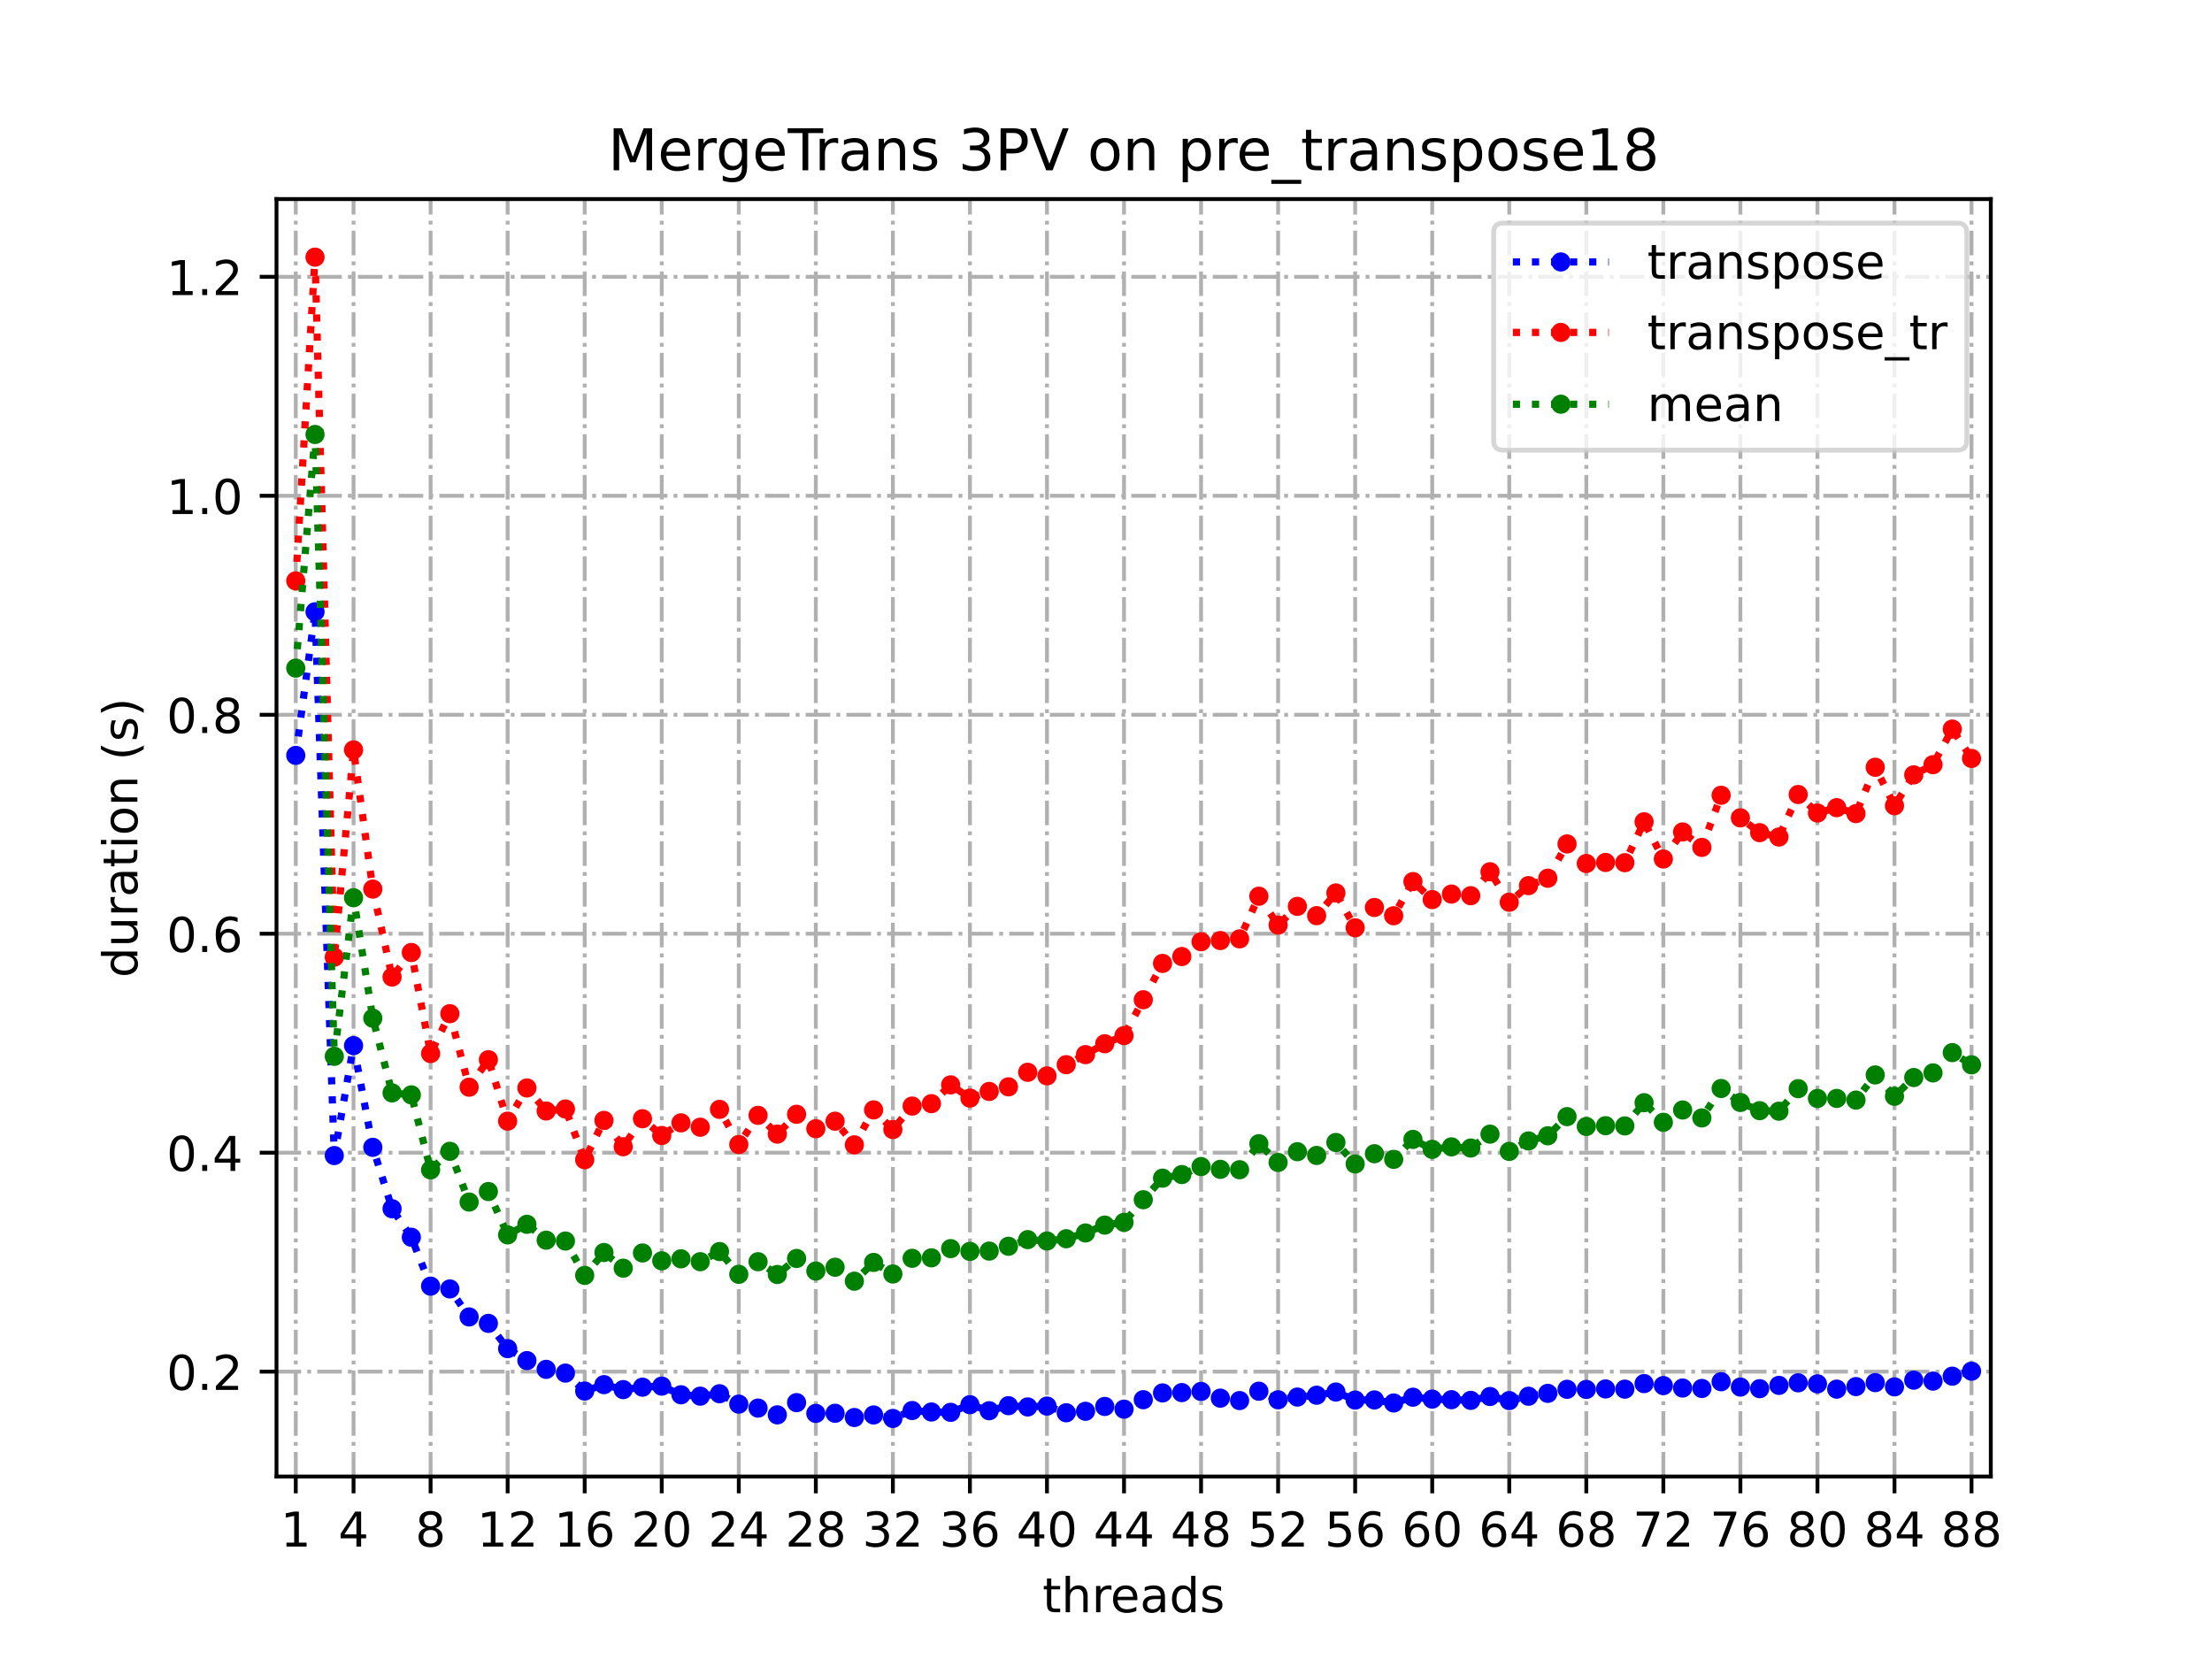 <?xml version="1.0" encoding="utf-8" standalone="no"?>
<!DOCTYPE svg PUBLIC "-//W3C//DTD SVG 1.1//EN"
  "http://www.w3.org/Graphics/SVG/1.1/DTD/svg11.dtd">
<!-- Created with matplotlib (https://matplotlib.org/) -->
<svg height="345.6pt" version="1.1" viewBox="0 0 460.8 345.6" width="460.8pt" xmlns="http://www.w3.org/2000/svg" xmlns:xlink="http://www.w3.org/1999/xlink">
 <defs>
  <style type="text/css">
*{stroke-linecap:butt;stroke-linejoin:round;}
  </style>
 </defs>
 <g id="figure_1">
  <g id="patch_1">
   <path d="M 0 345.6 
L 460.8 345.6 
L 460.8 0 
L 0 0 
z
" style="fill:#ffffff;"/>
  </g>
  <g id="axes_1">
   <g id="patch_2">
    <path d="M 57.6 307.584 
L 414.72 307.584 
L 414.72 41.472 
L 57.6 41.472 
z
" style="fill:#ffffff;"/>
   </g>
   <g id="matplotlib.axis_1">
    <g id="xtick_1">
     <g id="line2d_1">
      <path clip-path="url(#pd4955a544c)" d="M 61.613 307.584 
L 61.613 41.472 
" style="fill:none;stroke:#b0b0b0;stroke-dasharray:5.12,1.28,0.8,1.28;stroke-dashoffset:0;stroke-width:0.8;"/>
     </g>
     <g id="line2d_2">
      <defs>
       <path d="M 0 0 
L 0 3.5 
" id="mc4bc1ab536" style="stroke:#000000;stroke-width:0.8;"/>
      </defs>
      <g>
       <use style="stroke:#000000;stroke-width:0.8;" x="61.613" xlink:href="#mc4bc1ab536" y="307.584"/>
      </g>
     </g>
     <g id="text_1">
      <!-- 1 -->
      <defs>
       <path d="M 12.406 8.297 
L 28.516 8.297 
L 28.516 63.922 
L 10.984 60.406 
L 10.984 69.391 
L 28.422 72.906 
L 38.281 72.906 
L 38.281 8.297 
L 54.391 8.297 
L 54.391 0 
L 12.406 0 
z
" id="DejaVuSans-49"/>
      </defs>
      <g transform="translate(58.431 322.182)scale(0.1 -0.1)">
       <use xlink:href="#DejaVuSans-49"/>
      </g>
     </g>
    </g>
    <g id="xtick_2">
     <g id="line2d_3">
      <path clip-path="url(#pd4955a544c)" d="M 73.65 307.584 
L 73.65 41.472 
" style="fill:none;stroke:#b0b0b0;stroke-dasharray:5.12,1.28,0.8,1.28;stroke-dashoffset:0;stroke-width:0.8;"/>
     </g>
     <g id="line2d_4">
      <g>
       <use style="stroke:#000000;stroke-width:0.8;" x="73.65" xlink:href="#mc4bc1ab536" y="307.584"/>
      </g>
     </g>
     <g id="text_2">
      <!-- 4 -->
      <defs>
       <path d="M 37.797 64.312 
L 12.891 25.391 
L 37.797 25.391 
z
M 35.203 72.906 
L 47.609 72.906 
L 47.609 25.391 
L 58.016 25.391 
L 58.016 17.188 
L 47.609 17.188 
L 47.609 0 
L 37.797 0 
L 37.797 17.188 
L 4.891 17.188 
L 4.891 26.703 
z
" id="DejaVuSans-52"/>
      </defs>
      <g transform="translate(70.469 322.182)scale(0.1 -0.1)">
       <use xlink:href="#DejaVuSans-52"/>
      </g>
     </g>
    </g>
    <g id="xtick_3">
     <g id="line2d_5">
      <path clip-path="url(#pd4955a544c)" d="M 89.701 307.584 
L 89.701 41.472 
" style="fill:none;stroke:#b0b0b0;stroke-dasharray:5.12,1.28,0.8,1.28;stroke-dashoffset:0;stroke-width:0.8;"/>
     </g>
     <g id="line2d_6">
      <g>
       <use style="stroke:#000000;stroke-width:0.8;" x="89.701" xlink:href="#mc4bc1ab536" y="307.584"/>
      </g>
     </g>
     <g id="text_3">
      <!-- 8 -->
      <defs>
       <path d="M 31.781 34.625 
Q 24.75 34.625 20.719 30.859 
Q 16.703 27.094 16.703 20.516 
Q 16.703 13.922 20.719 10.156 
Q 24.75 6.391 31.781 6.391 
Q 38.812 6.391 42.859 10.172 
Q 46.922 13.969 46.922 20.516 
Q 46.922 27.094 42.891 30.859 
Q 38.875 34.625 31.781 34.625 
z
M 21.922 38.812 
Q 15.578 40.375 12.031 44.719 
Q 8.5 49.078 8.5 55.328 
Q 8.5 64.062 14.719 69.141 
Q 20.953 74.219 31.781 74.219 
Q 42.672 74.219 48.875 69.141 
Q 55.078 64.062 55.078 55.328 
Q 55.078 49.078 51.531 44.719 
Q 48 40.375 41.703 38.812 
Q 48.828 37.156 52.797 32.312 
Q 56.781 27.484 56.781 20.516 
Q 56.781 9.906 50.312 4.234 
Q 43.844 -1.422 31.781 -1.422 
Q 19.734 -1.422 13.25 4.234 
Q 6.781 9.906 6.781 20.516 
Q 6.781 27.484 10.781 32.312 
Q 14.797 37.156 21.922 38.812 
z
M 18.312 54.391 
Q 18.312 48.734 21.844 45.562 
Q 25.391 42.391 31.781 42.391 
Q 38.141 42.391 41.719 45.562 
Q 45.312 48.734 45.312 54.391 
Q 45.312 60.062 41.719 63.234 
Q 38.141 66.406 31.781 66.406 
Q 25.391 66.406 21.844 63.234 
Q 18.312 60.062 18.312 54.391 
z
" id="DejaVuSans-56"/>
      </defs>
      <g transform="translate(86.519 322.182)scale(0.1 -0.1)">
       <use xlink:href="#DejaVuSans-56"/>
      </g>
     </g>
    </g>
    <g id="xtick_4">
     <g id="line2d_7">
      <path clip-path="url(#pd4955a544c)" d="M 105.751 307.584 
L 105.751 41.472 
" style="fill:none;stroke:#b0b0b0;stroke-dasharray:5.12,1.28,0.8,1.28;stroke-dashoffset:0;stroke-width:0.8;"/>
     </g>
     <g id="line2d_8">
      <g>
       <use style="stroke:#000000;stroke-width:0.8;" x="105.751" xlink:href="#mc4bc1ab536" y="307.584"/>
      </g>
     </g>
     <g id="text_4">
      <!-- 12 -->
      <defs>
       <path d="M 19.188 8.297 
L 53.609 8.297 
L 53.609 0 
L 7.328 0 
L 7.328 8.297 
Q 12.938 14.109 22.625 23.891 
Q 32.328 33.688 34.812 36.531 
Q 39.547 41.844 41.422 45.531 
Q 43.312 49.219 43.312 52.781 
Q 43.312 58.594 39.234 62.25 
Q 35.156 65.922 28.609 65.922 
Q 23.969 65.922 18.812 64.312 
Q 13.672 62.703 7.812 59.422 
L 7.812 69.391 
Q 13.766 71.781 18.938 73 
Q 24.125 74.219 28.422 74.219 
Q 39.75 74.219 46.484 68.547 
Q 53.219 62.891 53.219 53.422 
Q 53.219 48.922 51.531 44.891 
Q 49.859 40.875 45.406 35.406 
Q 44.188 33.984 37.641 27.219 
Q 31.109 20.453 19.188 8.297 
z
" id="DejaVuSans-50"/>
      </defs>
      <g transform="translate(99.389 322.182)scale(0.1 -0.1)">
       <use xlink:href="#DejaVuSans-49"/>
       <use x="63.623" xlink:href="#DejaVuSans-50"/>
      </g>
     </g>
    </g>
    <g id="xtick_5">
     <g id="line2d_9">
      <path clip-path="url(#pd4955a544c)" d="M 121.801 307.584 
L 121.801 41.472 
" style="fill:none;stroke:#b0b0b0;stroke-dasharray:5.12,1.28,0.8,1.28;stroke-dashoffset:0;stroke-width:0.8;"/>
     </g>
     <g id="line2d_10">
      <g>
       <use style="stroke:#000000;stroke-width:0.8;" x="121.801" xlink:href="#mc4bc1ab536" y="307.584"/>
      </g>
     </g>
     <g id="text_5">
      <!-- 16 -->
      <defs>
       <path d="M 33.016 40.375 
Q 26.375 40.375 22.484 35.828 
Q 18.609 31.297 18.609 23.391 
Q 18.609 15.531 22.484 10.953 
Q 26.375 6.391 33.016 6.391 
Q 39.656 6.391 43.531 10.953 
Q 47.406 15.531 47.406 23.391 
Q 47.406 31.297 43.531 35.828 
Q 39.656 40.375 33.016 40.375 
z
M 52.594 71.297 
L 52.594 62.312 
Q 48.875 64.062 45.094 64.984 
Q 41.312 65.922 37.594 65.922 
Q 27.828 65.922 22.672 59.328 
Q 17.531 52.734 16.797 39.406 
Q 19.672 43.656 24.016 45.922 
Q 28.375 48.188 33.594 48.188 
Q 44.578 48.188 50.953 41.516 
Q 57.328 34.859 57.328 23.391 
Q 57.328 12.156 50.688 5.359 
Q 44.047 -1.422 33.016 -1.422 
Q 20.359 -1.422 13.672 8.266 
Q 6.984 17.969 6.984 36.375 
Q 6.984 53.656 15.188 63.938 
Q 23.391 74.219 37.203 74.219 
Q 40.922 74.219 44.703 73.484 
Q 48.484 72.75 52.594 71.297 
z
" id="DejaVuSans-54"/>
      </defs>
      <g transform="translate(115.439 322.182)scale(0.1 -0.1)">
       <use xlink:href="#DejaVuSans-49"/>
       <use x="63.623" xlink:href="#DejaVuSans-54"/>
      </g>
     </g>
    </g>
    <g id="xtick_6">
     <g id="line2d_11">
      <path clip-path="url(#pd4955a544c)" d="M 137.852 307.584 
L 137.852 41.472 
" style="fill:none;stroke:#b0b0b0;stroke-dasharray:5.12,1.28,0.8,1.28;stroke-dashoffset:0;stroke-width:0.8;"/>
     </g>
     <g id="line2d_12">
      <g>
       <use style="stroke:#000000;stroke-width:0.8;" x="137.852" xlink:href="#mc4bc1ab536" y="307.584"/>
      </g>
     </g>
     <g id="text_6">
      <!-- 20 -->
      <defs>
       <path d="M 31.781 66.406 
Q 24.172 66.406 20.328 58.906 
Q 16.5 51.422 16.5 36.375 
Q 16.5 21.391 20.328 13.891 
Q 24.172 6.391 31.781 6.391 
Q 39.453 6.391 43.281 13.891 
Q 47.125 21.391 47.125 36.375 
Q 47.125 51.422 43.281 58.906 
Q 39.453 66.406 31.781 66.406 
z
M 31.781 74.219 
Q 44.047 74.219 50.516 64.516 
Q 56.984 54.828 56.984 36.375 
Q 56.984 17.969 50.516 8.266 
Q 44.047 -1.422 31.781 -1.422 
Q 19.531 -1.422 13.062 8.266 
Q 6.594 17.969 6.594 36.375 
Q 6.594 54.828 13.062 64.516 
Q 19.531 74.219 31.781 74.219 
z
" id="DejaVuSans-48"/>
      </defs>
      <g transform="translate(131.489 322.182)scale(0.1 -0.1)">
       <use xlink:href="#DejaVuSans-50"/>
       <use x="63.623" xlink:href="#DejaVuSans-48"/>
      </g>
     </g>
    </g>
    <g id="xtick_7">
     <g id="line2d_13">
      <path clip-path="url(#pd4955a544c)" d="M 153.902 307.584 
L 153.902 41.472 
" style="fill:none;stroke:#b0b0b0;stroke-dasharray:5.12,1.28,0.8,1.28;stroke-dashoffset:0;stroke-width:0.8;"/>
     </g>
     <g id="line2d_14">
      <g>
       <use style="stroke:#000000;stroke-width:0.8;" x="153.902" xlink:href="#mc4bc1ab536" y="307.584"/>
      </g>
     </g>
     <g id="text_7">
      <!-- 24 -->
      <g transform="translate(147.54 322.182)scale(0.1 -0.1)">
       <use xlink:href="#DejaVuSans-50"/>
       <use x="63.623" xlink:href="#DejaVuSans-52"/>
      </g>
     </g>
    </g>
    <g id="xtick_8">
     <g id="line2d_15">
      <path clip-path="url(#pd4955a544c)" d="M 169.952 307.584 
L 169.952 41.472 
" style="fill:none;stroke:#b0b0b0;stroke-dasharray:5.12,1.28,0.8,1.28;stroke-dashoffset:0;stroke-width:0.8;"/>
     </g>
     <g id="line2d_16">
      <g>
       <use style="stroke:#000000;stroke-width:0.8;" x="169.952" xlink:href="#mc4bc1ab536" y="307.584"/>
      </g>
     </g>
     <g id="text_8">
      <!-- 28 -->
      <g transform="translate(163.59 322.182)scale(0.1 -0.1)">
       <use xlink:href="#DejaVuSans-50"/>
       <use x="63.623" xlink:href="#DejaVuSans-56"/>
      </g>
     </g>
    </g>
    <g id="xtick_9">
     <g id="line2d_17">
      <path clip-path="url(#pd4955a544c)" d="M 186.003 307.584 
L 186.003 41.472 
" style="fill:none;stroke:#b0b0b0;stroke-dasharray:5.12,1.28,0.8,1.28;stroke-dashoffset:0;stroke-width:0.8;"/>
     </g>
     <g id="line2d_18">
      <g>
       <use style="stroke:#000000;stroke-width:0.8;" x="186.003" xlink:href="#mc4bc1ab536" y="307.584"/>
      </g>
     </g>
     <g id="text_9">
      <!-- 32 -->
      <defs>
       <path d="M 40.578 39.312 
Q 47.656 37.797 51.625 33 
Q 55.609 28.219 55.609 21.188 
Q 55.609 10.406 48.188 4.484 
Q 40.766 -1.422 27.094 -1.422 
Q 22.516 -1.422 17.656 -0.516 
Q 12.797 0.391 7.625 2.203 
L 7.625 11.719 
Q 11.719 9.328 16.594 8.109 
Q 21.484 6.891 26.812 6.891 
Q 36.078 6.891 40.938 10.547 
Q 45.797 14.203 45.797 21.188 
Q 45.797 27.641 41.281 31.266 
Q 36.766 34.906 28.719 34.906 
L 20.219 34.906 
L 20.219 43.016 
L 29.109 43.016 
Q 36.375 43.016 40.234 45.922 
Q 44.094 48.828 44.094 54.297 
Q 44.094 59.906 40.109 62.906 
Q 36.141 65.922 28.719 65.922 
Q 24.656 65.922 20.016 65.031 
Q 15.375 64.156 9.812 62.312 
L 9.812 71.094 
Q 15.438 72.656 20.344 73.438 
Q 25.25 74.219 29.594 74.219 
Q 40.828 74.219 47.359 69.109 
Q 53.906 64.016 53.906 55.328 
Q 53.906 49.266 50.438 45.094 
Q 46.969 40.922 40.578 39.312 
z
" id="DejaVuSans-51"/>
      </defs>
      <g transform="translate(179.64 322.182)scale(0.1 -0.1)">
       <use xlink:href="#DejaVuSans-51"/>
       <use x="63.623" xlink:href="#DejaVuSans-50"/>
      </g>
     </g>
    </g>
    <g id="xtick_10">
     <g id="line2d_19">
      <path clip-path="url(#pd4955a544c)" d="M 202.053 307.584 
L 202.053 41.472 
" style="fill:none;stroke:#b0b0b0;stroke-dasharray:5.12,1.28,0.8,1.28;stroke-dashoffset:0;stroke-width:0.8;"/>
     </g>
     <g id="line2d_20">
      <g>
       <use style="stroke:#000000;stroke-width:0.8;" x="202.053" xlink:href="#mc4bc1ab536" y="307.584"/>
      </g>
     </g>
     <g id="text_10">
      <!-- 36 -->
      <g transform="translate(195.691 322.182)scale(0.1 -0.1)">
       <use xlink:href="#DejaVuSans-51"/>
       <use x="63.623" xlink:href="#DejaVuSans-54"/>
      </g>
     </g>
    </g>
    <g id="xtick_11">
     <g id="line2d_21">
      <path clip-path="url(#pd4955a544c)" d="M 218.103 307.584 
L 218.103 41.472 
" style="fill:none;stroke:#b0b0b0;stroke-dasharray:5.12,1.28,0.8,1.28;stroke-dashoffset:0;stroke-width:0.8;"/>
     </g>
     <g id="line2d_22">
      <g>
       <use style="stroke:#000000;stroke-width:0.8;" x="218.103" xlink:href="#mc4bc1ab536" y="307.584"/>
      </g>
     </g>
     <g id="text_11">
      <!-- 40 -->
      <g transform="translate(211.741 322.182)scale(0.1 -0.1)">
       <use xlink:href="#DejaVuSans-52"/>
       <use x="63.623" xlink:href="#DejaVuSans-48"/>
      </g>
     </g>
    </g>
    <g id="xtick_12">
     <g id="line2d_23">
      <path clip-path="url(#pd4955a544c)" d="M 234.154 307.584 
L 234.154 41.472 
" style="fill:none;stroke:#b0b0b0;stroke-dasharray:5.12,1.28,0.8,1.28;stroke-dashoffset:0;stroke-width:0.8;"/>
     </g>
     <g id="line2d_24">
      <g>
       <use style="stroke:#000000;stroke-width:0.8;" x="234.154" xlink:href="#mc4bc1ab536" y="307.584"/>
      </g>
     </g>
     <g id="text_12">
      <!-- 44 -->
      <g transform="translate(227.791 322.182)scale(0.1 -0.1)">
       <use xlink:href="#DejaVuSans-52"/>
       <use x="63.623" xlink:href="#DejaVuSans-52"/>
      </g>
     </g>
    </g>
    <g id="xtick_13">
     <g id="line2d_25">
      <path clip-path="url(#pd4955a544c)" d="M 250.204 307.584 
L 250.204 41.472 
" style="fill:none;stroke:#b0b0b0;stroke-dasharray:5.12,1.28,0.8,1.28;stroke-dashoffset:0;stroke-width:0.8;"/>
     </g>
     <g id="line2d_26">
      <g>
       <use style="stroke:#000000;stroke-width:0.8;" x="250.204" xlink:href="#mc4bc1ab536" y="307.584"/>
      </g>
     </g>
     <g id="text_13">
      <!-- 48 -->
      <g transform="translate(243.842 322.182)scale(0.1 -0.1)">
       <use xlink:href="#DejaVuSans-52"/>
       <use x="63.623" xlink:href="#DejaVuSans-56"/>
      </g>
     </g>
    </g>
    <g id="xtick_14">
     <g id="line2d_27">
      <path clip-path="url(#pd4955a544c)" d="M 266.254 307.584 
L 266.254 41.472 
" style="fill:none;stroke:#b0b0b0;stroke-dasharray:5.12,1.28,0.8,1.28;stroke-dashoffset:0;stroke-width:0.8;"/>
     </g>
     <g id="line2d_28">
      <g>
       <use style="stroke:#000000;stroke-width:0.8;" x="266.254" xlink:href="#mc4bc1ab536" y="307.584"/>
      </g>
     </g>
     <g id="text_14">
      <!-- 52 -->
      <defs>
       <path d="M 10.797 72.906 
L 49.516 72.906 
L 49.516 64.594 
L 19.828 64.594 
L 19.828 46.734 
Q 21.969 47.469 24.109 47.828 
Q 26.266 48.188 28.422 48.188 
Q 40.625 48.188 47.75 41.5 
Q 54.891 34.812 54.891 23.391 
Q 54.891 11.625 47.562 5.094 
Q 40.234 -1.422 26.906 -1.422 
Q 22.312 -1.422 17.547 -0.641 
Q 12.797 0.141 7.719 1.703 
L 7.719 11.625 
Q 12.109 9.234 16.797 8.062 
Q 21.484 6.891 26.703 6.891 
Q 35.156 6.891 40.078 11.328 
Q 45.016 15.766 45.016 23.391 
Q 45.016 31 40.078 35.438 
Q 35.156 39.891 26.703 39.891 
Q 22.75 39.891 18.812 39.016 
Q 14.891 38.141 10.797 36.281 
z
" id="DejaVuSans-53"/>
      </defs>
      <g transform="translate(259.892 322.182)scale(0.1 -0.1)">
       <use xlink:href="#DejaVuSans-53"/>
       <use x="63.623" xlink:href="#DejaVuSans-50"/>
      </g>
     </g>
    </g>
    <g id="xtick_15">
     <g id="line2d_29">
      <path clip-path="url(#pd4955a544c)" d="M 282.305 307.584 
L 282.305 41.472 
" style="fill:none;stroke:#b0b0b0;stroke-dasharray:5.12,1.28,0.8,1.28;stroke-dashoffset:0;stroke-width:0.8;"/>
     </g>
     <g id="line2d_30">
      <g>
       <use style="stroke:#000000;stroke-width:0.8;" x="282.305" xlink:href="#mc4bc1ab536" y="307.584"/>
      </g>
     </g>
     <g id="text_15">
      <!-- 56 -->
      <g transform="translate(275.942 322.182)scale(0.1 -0.1)">
       <use xlink:href="#DejaVuSans-53"/>
       <use x="63.623" xlink:href="#DejaVuSans-54"/>
      </g>
     </g>
    </g>
    <g id="xtick_16">
     <g id="line2d_31">
      <path clip-path="url(#pd4955a544c)" d="M 298.355 307.584 
L 298.355 41.472 
" style="fill:none;stroke:#b0b0b0;stroke-dasharray:5.12,1.28,0.8,1.28;stroke-dashoffset:0;stroke-width:0.8;"/>
     </g>
     <g id="line2d_32">
      <g>
       <use style="stroke:#000000;stroke-width:0.8;" x="298.355" xlink:href="#mc4bc1ab536" y="307.584"/>
      </g>
     </g>
     <g id="text_16">
      <!-- 60 -->
      <g transform="translate(291.993 322.182)scale(0.1 -0.1)">
       <use xlink:href="#DejaVuSans-54"/>
       <use x="63.623" xlink:href="#DejaVuSans-48"/>
      </g>
     </g>
    </g>
    <g id="xtick_17">
     <g id="line2d_33">
      <path clip-path="url(#pd4955a544c)" d="M 314.405 307.584 
L 314.405 41.472 
" style="fill:none;stroke:#b0b0b0;stroke-dasharray:5.12,1.28,0.8,1.28;stroke-dashoffset:0;stroke-width:0.8;"/>
     </g>
     <g id="line2d_34">
      <g>
       <use style="stroke:#000000;stroke-width:0.8;" x="314.405" xlink:href="#mc4bc1ab536" y="307.584"/>
      </g>
     </g>
     <g id="text_17">
      <!-- 64 -->
      <g transform="translate(308.043 322.182)scale(0.1 -0.1)">
       <use xlink:href="#DejaVuSans-54"/>
       <use x="63.623" xlink:href="#DejaVuSans-52"/>
      </g>
     </g>
    </g>
    <g id="xtick_18">
     <g id="line2d_35">
      <path clip-path="url(#pd4955a544c)" d="M 330.456 307.584 
L 330.456 41.472 
" style="fill:none;stroke:#b0b0b0;stroke-dasharray:5.12,1.28,0.8,1.28;stroke-dashoffset:0;stroke-width:0.8;"/>
     </g>
     <g id="line2d_36">
      <g>
       <use style="stroke:#000000;stroke-width:0.8;" x="330.456" xlink:href="#mc4bc1ab536" y="307.584"/>
      </g>
     </g>
     <g id="text_18">
      <!-- 68 -->
      <g transform="translate(324.093 322.182)scale(0.1 -0.1)">
       <use xlink:href="#DejaVuSans-54"/>
       <use x="63.623" xlink:href="#DejaVuSans-56"/>
      </g>
     </g>
    </g>
    <g id="xtick_19">
     <g id="line2d_37">
      <path clip-path="url(#pd4955a544c)" d="M 346.506 307.584 
L 346.506 41.472 
" style="fill:none;stroke:#b0b0b0;stroke-dasharray:5.12,1.28,0.8,1.28;stroke-dashoffset:0;stroke-width:0.8;"/>
     </g>
     <g id="line2d_38">
      <g>
       <use style="stroke:#000000;stroke-width:0.8;" x="346.506" xlink:href="#mc4bc1ab536" y="307.584"/>
      </g>
     </g>
     <g id="text_19">
      <!-- 72 -->
      <defs>
       <path d="M 8.203 72.906 
L 55.078 72.906 
L 55.078 68.703 
L 28.609 0 
L 18.312 0 
L 43.219 64.594 
L 8.203 64.594 
z
" id="DejaVuSans-55"/>
      </defs>
      <g transform="translate(340.144 322.182)scale(0.1 -0.1)">
       <use xlink:href="#DejaVuSans-55"/>
       <use x="63.623" xlink:href="#DejaVuSans-50"/>
      </g>
     </g>
    </g>
    <g id="xtick_20">
     <g id="line2d_39">
      <path clip-path="url(#pd4955a544c)" d="M 362.556 307.584 
L 362.556 41.472 
" style="fill:none;stroke:#b0b0b0;stroke-dasharray:5.12,1.28,0.8,1.28;stroke-dashoffset:0;stroke-width:0.8;"/>
     </g>
     <g id="line2d_40">
      <g>
       <use style="stroke:#000000;stroke-width:0.8;" x="362.556" xlink:href="#mc4bc1ab536" y="307.584"/>
      </g>
     </g>
     <g id="text_20">
      <!-- 76 -->
      <g transform="translate(356.194 322.182)scale(0.1 -0.1)">
       <use xlink:href="#DejaVuSans-55"/>
       <use x="63.623" xlink:href="#DejaVuSans-54"/>
      </g>
     </g>
    </g>
    <g id="xtick_21">
     <g id="line2d_41">
      <path clip-path="url(#pd4955a544c)" d="M 378.607 307.584 
L 378.607 41.472 
" style="fill:none;stroke:#b0b0b0;stroke-dasharray:5.12,1.28,0.8,1.28;stroke-dashoffset:0;stroke-width:0.8;"/>
     </g>
     <g id="line2d_42">
      <g>
       <use style="stroke:#000000;stroke-width:0.8;" x="378.607" xlink:href="#mc4bc1ab536" y="307.584"/>
      </g>
     </g>
     <g id="text_21">
      <!-- 80 -->
      <g transform="translate(372.244 322.182)scale(0.1 -0.1)">
       <use xlink:href="#DejaVuSans-56"/>
       <use x="63.623" xlink:href="#DejaVuSans-48"/>
      </g>
     </g>
    </g>
    <g id="xtick_22">
     <g id="line2d_43">
      <path clip-path="url(#pd4955a544c)" d="M 394.657 307.584 
L 394.657 41.472 
" style="fill:none;stroke:#b0b0b0;stroke-dasharray:5.12,1.28,0.8,1.28;stroke-dashoffset:0;stroke-width:0.8;"/>
     </g>
     <g id="line2d_44">
      <g>
       <use style="stroke:#000000;stroke-width:0.8;" x="394.657" xlink:href="#mc4bc1ab536" y="307.584"/>
      </g>
     </g>
     <g id="text_22">
      <!-- 84 -->
      <g transform="translate(388.295 322.182)scale(0.1 -0.1)">
       <use xlink:href="#DejaVuSans-56"/>
       <use x="63.623" xlink:href="#DejaVuSans-52"/>
      </g>
     </g>
    </g>
    <g id="xtick_23">
     <g id="line2d_45">
      <path clip-path="url(#pd4955a544c)" d="M 410.707 307.584 
L 410.707 41.472 
" style="fill:none;stroke:#b0b0b0;stroke-dasharray:5.12,1.28,0.8,1.28;stroke-dashoffset:0;stroke-width:0.8;"/>
     </g>
     <g id="line2d_46">
      <g>
       <use style="stroke:#000000;stroke-width:0.8;" x="410.707" xlink:href="#mc4bc1ab536" y="307.584"/>
      </g>
     </g>
     <g id="text_23">
      <!-- 88 -->
      <g transform="translate(404.345 322.182)scale(0.1 -0.1)">
       <use xlink:href="#DejaVuSans-56"/>
       <use x="63.623" xlink:href="#DejaVuSans-56"/>
      </g>
     </g>
    </g>
    <g id="text_24">
     <!-- threads -->
     <defs>
      <path d="M 18.312 70.219 
L 18.312 54.688 
L 36.812 54.688 
L 36.812 47.703 
L 18.312 47.703 
L 18.312 18.016 
Q 18.312 11.328 20.141 9.422 
Q 21.969 7.516 27.594 7.516 
L 36.812 7.516 
L 36.812 0 
L 27.594 0 
Q 17.188 0 13.234 3.875 
Q 9.281 7.766 9.281 18.016 
L 9.281 47.703 
L 2.688 47.703 
L 2.688 54.688 
L 9.281 54.688 
L 9.281 70.219 
z
" id="DejaVuSans-116"/>
      <path d="M 54.891 33.016 
L 54.891 0 
L 45.906 0 
L 45.906 32.719 
Q 45.906 40.484 42.875 44.328 
Q 39.844 48.188 33.797 48.188 
Q 26.516 48.188 22.312 43.547 
Q 18.109 38.922 18.109 30.906 
L 18.109 0 
L 9.078 0 
L 9.078 75.984 
L 18.109 75.984 
L 18.109 46.188 
Q 21.344 51.125 25.703 53.562 
Q 30.078 56 35.797 56 
Q 45.219 56 50.047 50.172 
Q 54.891 44.344 54.891 33.016 
z
" id="DejaVuSans-104"/>
      <path d="M 41.109 46.297 
Q 39.594 47.172 37.812 47.578 
Q 36.031 48 33.891 48 
Q 26.266 48 22.188 43.047 
Q 18.109 38.094 18.109 28.812 
L 18.109 0 
L 9.078 0 
L 9.078 54.688 
L 18.109 54.688 
L 18.109 46.188 
Q 20.953 51.172 25.484 53.578 
Q 30.031 56 36.531 56 
Q 37.453 56 38.578 55.875 
Q 39.703 55.766 41.062 55.516 
z
" id="DejaVuSans-114"/>
      <path d="M 56.203 29.594 
L 56.203 25.203 
L 14.891 25.203 
Q 15.484 15.922 20.484 11.062 
Q 25.484 6.203 34.422 6.203 
Q 39.594 6.203 44.453 7.469 
Q 49.312 8.734 54.109 11.281 
L 54.109 2.781 
Q 49.266 0.734 44.188 -0.344 
Q 39.109 -1.422 33.891 -1.422 
Q 20.797 -1.422 13.156 6.188 
Q 5.516 13.812 5.516 26.812 
Q 5.516 40.234 12.766 48.109 
Q 20.016 56 32.328 56 
Q 43.359 56 49.781 48.891 
Q 56.203 41.797 56.203 29.594 
z
M 47.219 32.234 
Q 47.125 39.594 43.094 43.984 
Q 39.062 48.391 32.422 48.391 
Q 24.906 48.391 20.391 44.141 
Q 15.875 39.891 15.188 32.172 
z
" id="DejaVuSans-101"/>
      <path d="M 34.281 27.484 
Q 23.391 27.484 19.188 25 
Q 14.984 22.516 14.984 16.5 
Q 14.984 11.719 18.141 8.906 
Q 21.297 6.109 26.703 6.109 
Q 34.188 6.109 38.703 11.406 
Q 43.219 16.703 43.219 25.484 
L 43.219 27.484 
z
M 52.203 31.203 
L 52.203 0 
L 43.219 0 
L 43.219 8.297 
Q 40.141 3.328 35.547 0.953 
Q 30.953 -1.422 24.312 -1.422 
Q 15.922 -1.422 10.953 3.297 
Q 6 8.016 6 15.922 
Q 6 25.141 12.172 29.828 
Q 18.359 34.516 30.609 34.516 
L 43.219 34.516 
L 43.219 35.406 
Q 43.219 41.609 39.141 45 
Q 35.062 48.391 27.688 48.391 
Q 23 48.391 18.547 47.266 
Q 14.109 46.141 10.016 43.891 
L 10.016 52.203 
Q 14.938 54.109 19.578 55.047 
Q 24.219 56 28.609 56 
Q 40.484 56 46.344 49.844 
Q 52.203 43.703 52.203 31.203 
z
" id="DejaVuSans-97"/>
      <path d="M 45.406 46.391 
L 45.406 75.984 
L 54.391 75.984 
L 54.391 0 
L 45.406 0 
L 45.406 8.203 
Q 42.578 3.328 38.25 0.953 
Q 33.938 -1.422 27.875 -1.422 
Q 17.969 -1.422 11.734 6.484 
Q 5.516 14.406 5.516 27.297 
Q 5.516 40.188 11.734 48.094 
Q 17.969 56 27.875 56 
Q 33.938 56 38.25 53.625 
Q 42.578 51.266 45.406 46.391 
z
M 14.797 27.297 
Q 14.797 17.391 18.875 11.75 
Q 22.953 6.109 30.078 6.109 
Q 37.203 6.109 41.297 11.75 
Q 45.406 17.391 45.406 27.297 
Q 45.406 37.203 41.297 42.844 
Q 37.203 48.484 30.078 48.484 
Q 22.953 48.484 18.875 42.844 
Q 14.797 37.203 14.797 27.297 
z
" id="DejaVuSans-100"/>
      <path d="M 44.281 53.078 
L 44.281 44.578 
Q 40.484 46.531 36.375 47.5 
Q 32.281 48.484 27.875 48.484 
Q 21.188 48.484 17.844 46.438 
Q 14.5 44.391 14.5 40.281 
Q 14.5 37.156 16.891 35.375 
Q 19.281 33.594 26.516 31.984 
L 29.594 31.297 
Q 39.156 29.25 43.188 25.516 
Q 47.219 21.781 47.219 15.094 
Q 47.219 7.469 41.188 3.016 
Q 35.156 -1.422 24.609 -1.422 
Q 20.219 -1.422 15.453 -0.562 
Q 10.688 0.297 5.422 2 
L 5.422 11.281 
Q 10.406 8.688 15.234 7.391 
Q 20.062 6.109 24.812 6.109 
Q 31.156 6.109 34.562 8.281 
Q 37.984 10.453 37.984 14.406 
Q 37.984 18.062 35.516 20.016 
Q 33.062 21.969 24.703 23.781 
L 21.578 24.516 
Q 13.234 26.266 9.516 29.906 
Q 5.812 33.547 5.812 39.891 
Q 5.812 47.609 11.281 51.797 
Q 16.75 56 26.812 56 
Q 31.781 56 36.172 55.266 
Q 40.578 54.547 44.281 53.078 
z
" id="DejaVuSans-115"/>
     </defs>
     <g transform="translate(217.169 335.861)scale(0.1 -0.1)">
      <use xlink:href="#DejaVuSans-116"/>
      <use x="39.209" xlink:href="#DejaVuSans-104"/>
      <use x="102.588" xlink:href="#DejaVuSans-114"/>
      <use x="141.451" xlink:href="#DejaVuSans-101"/>
      <use x="202.975" xlink:href="#DejaVuSans-97"/>
      <use x="264.254" xlink:href="#DejaVuSans-100"/>
      <use x="327.73" xlink:href="#DejaVuSans-115"/>
     </g>
    </g>
   </g>
   <g id="matplotlib.axis_2">
    <g id="ytick_1">
     <g id="line2d_47">
      <path clip-path="url(#pd4955a544c)" d="M 57.6 285.739 
L 414.72 285.739 
" style="fill:none;stroke:#b0b0b0;stroke-dasharray:5.12,1.28,0.8,1.28;stroke-dashoffset:0;stroke-width:0.8;"/>
     </g>
     <g id="line2d_48">
      <defs>
       <path d="M 0 0 
L -3.5 0 
" id="m4b8f613828" style="stroke:#000000;stroke-width:0.8;"/>
      </defs>
      <g>
       <use style="stroke:#000000;stroke-width:0.8;" x="57.6" xlink:href="#m4b8f613828" y="285.739"/>
      </g>
     </g>
     <g id="text_25">
      <!-- 0.2 -->
      <defs>
       <path d="M 10.688 12.406 
L 21 12.406 
L 21 0 
L 10.688 0 
z
" id="DejaVuSans-46"/>
      </defs>
      <g transform="translate(34.697 289.538)scale(0.1 -0.1)">
       <use xlink:href="#DejaVuSans-48"/>
       <use x="63.623" xlink:href="#DejaVuSans-46"/>
       <use x="95.41" xlink:href="#DejaVuSans-50"/>
      </g>
     </g>
    </g>
    <g id="ytick_2">
     <g id="line2d_49">
      <path clip-path="url(#pd4955a544c)" d="M 57.6 240.125 
L 414.72 240.125 
" style="fill:none;stroke:#b0b0b0;stroke-dasharray:5.12,1.28,0.8,1.28;stroke-dashoffset:0;stroke-width:0.8;"/>
     </g>
     <g id="line2d_50">
      <g>
       <use style="stroke:#000000;stroke-width:0.8;" x="57.6" xlink:href="#m4b8f613828" y="240.125"/>
      </g>
     </g>
     <g id="text_26">
      <!-- 0.4 -->
      <g transform="translate(34.697 243.924)scale(0.1 -0.1)">
       <use xlink:href="#DejaVuSans-48"/>
       <use x="63.623" xlink:href="#DejaVuSans-46"/>
       <use x="95.41" xlink:href="#DejaVuSans-52"/>
      </g>
     </g>
    </g>
    <g id="ytick_3">
     <g id="line2d_51">
      <path clip-path="url(#pd4955a544c)" d="M 57.6 194.51 
L 414.72 194.51 
" style="fill:none;stroke:#b0b0b0;stroke-dasharray:5.12,1.28,0.8,1.28;stroke-dashoffset:0;stroke-width:0.8;"/>
     </g>
     <g id="line2d_52">
      <g>
       <use style="stroke:#000000;stroke-width:0.8;" x="57.6" xlink:href="#m4b8f613828" y="194.51"/>
      </g>
     </g>
     <g id="text_27">
      <!-- 0.6 -->
      <g transform="translate(34.697 198.309)scale(0.1 -0.1)">
       <use xlink:href="#DejaVuSans-48"/>
       <use x="63.623" xlink:href="#DejaVuSans-46"/>
       <use x="95.41" xlink:href="#DejaVuSans-54"/>
      </g>
     </g>
    </g>
    <g id="ytick_4">
     <g id="line2d_53">
      <path clip-path="url(#pd4955a544c)" d="M 57.6 148.895 
L 414.72 148.895 
" style="fill:none;stroke:#b0b0b0;stroke-dasharray:5.12,1.28,0.8,1.28;stroke-dashoffset:0;stroke-width:0.8;"/>
     </g>
     <g id="line2d_54">
      <g>
       <use style="stroke:#000000;stroke-width:0.8;" x="57.6" xlink:href="#m4b8f613828" y="148.895"/>
      </g>
     </g>
     <g id="text_28">
      <!-- 0.8 -->
      <g transform="translate(34.697 152.695)scale(0.1 -0.1)">
       <use xlink:href="#DejaVuSans-48"/>
       <use x="63.623" xlink:href="#DejaVuSans-46"/>
       <use x="95.41" xlink:href="#DejaVuSans-56"/>
      </g>
     </g>
    </g>
    <g id="ytick_5">
     <g id="line2d_55">
      <path clip-path="url(#pd4955a544c)" d="M 57.6 103.281 
L 414.72 103.281 
" style="fill:none;stroke:#b0b0b0;stroke-dasharray:5.12,1.28,0.8,1.28;stroke-dashoffset:0;stroke-width:0.8;"/>
     </g>
     <g id="line2d_56">
      <g>
       <use style="stroke:#000000;stroke-width:0.8;" x="57.6" xlink:href="#m4b8f613828" y="103.281"/>
      </g>
     </g>
     <g id="text_29">
      <!-- 1.0 -->
      <g transform="translate(34.697 107.08)scale(0.1 -0.1)">
       <use xlink:href="#DejaVuSans-49"/>
       <use x="63.623" xlink:href="#DejaVuSans-46"/>
       <use x="95.41" xlink:href="#DejaVuSans-48"/>
      </g>
     </g>
    </g>
    <g id="ytick_6">
     <g id="line2d_57">
      <path clip-path="url(#pd4955a544c)" d="M 57.6 57.666 
L 414.72 57.666 
" style="fill:none;stroke:#b0b0b0;stroke-dasharray:5.12,1.28,0.8,1.28;stroke-dashoffset:0;stroke-width:0.8;"/>
     </g>
     <g id="line2d_58">
      <g>
       <use style="stroke:#000000;stroke-width:0.8;" x="57.6" xlink:href="#m4b8f613828" y="57.666"/>
      </g>
     </g>
     <g id="text_30">
      <!-- 1.2 -->
      <g transform="translate(34.697 61.466)scale(0.1 -0.1)">
       <use xlink:href="#DejaVuSans-49"/>
       <use x="63.623" xlink:href="#DejaVuSans-46"/>
       <use x="95.41" xlink:href="#DejaVuSans-50"/>
      </g>
     </g>
    </g>
    <g id="text_31">
     <!-- duration (s) -->
     <defs>
      <path d="M 8.5 21.578 
L 8.5 54.688 
L 17.484 54.688 
L 17.484 21.922 
Q 17.484 14.156 20.5 10.266 
Q 23.531 6.391 29.594 6.391 
Q 36.859 6.391 41.078 11.031 
Q 45.312 15.672 45.312 23.688 
L 45.312 54.688 
L 54.297 54.688 
L 54.297 0 
L 45.312 0 
L 45.312 8.406 
Q 42.047 3.422 37.719 1 
Q 33.406 -1.422 27.688 -1.422 
Q 18.266 -1.422 13.375 4.438 
Q 8.5 10.297 8.5 21.578 
z
M 31.109 56 
z
" id="DejaVuSans-117"/>
      <path d="M 9.422 54.688 
L 18.406 54.688 
L 18.406 0 
L 9.422 0 
z
M 9.422 75.984 
L 18.406 75.984 
L 18.406 64.594 
L 9.422 64.594 
z
" id="DejaVuSans-105"/>
      <path d="M 30.609 48.391 
Q 23.391 48.391 19.188 42.75 
Q 14.984 37.109 14.984 27.297 
Q 14.984 17.484 19.156 11.844 
Q 23.344 6.203 30.609 6.203 
Q 37.797 6.203 41.984 11.859 
Q 46.188 17.531 46.188 27.297 
Q 46.188 37.016 41.984 42.703 
Q 37.797 48.391 30.609 48.391 
z
M 30.609 56 
Q 42.328 56 49.016 48.375 
Q 55.719 40.766 55.719 27.297 
Q 55.719 13.875 49.016 6.219 
Q 42.328 -1.422 30.609 -1.422 
Q 18.844 -1.422 12.172 6.219 
Q 5.516 13.875 5.516 27.297 
Q 5.516 40.766 12.172 48.375 
Q 18.844 56 30.609 56 
z
" id="DejaVuSans-111"/>
      <path d="M 54.891 33.016 
L 54.891 0 
L 45.906 0 
L 45.906 32.719 
Q 45.906 40.484 42.875 44.328 
Q 39.844 48.188 33.797 48.188 
Q 26.516 48.188 22.312 43.547 
Q 18.109 38.922 18.109 30.906 
L 18.109 0 
L 9.078 0 
L 9.078 54.688 
L 18.109 54.688 
L 18.109 46.188 
Q 21.344 51.125 25.703 53.562 
Q 30.078 56 35.797 56 
Q 45.219 56 50.047 50.172 
Q 54.891 44.344 54.891 33.016 
z
" id="DejaVuSans-110"/>
      <path id="DejaVuSans-32"/>
      <path d="M 31 75.875 
Q 24.469 64.656 21.281 53.656 
Q 18.109 42.672 18.109 31.391 
Q 18.109 20.125 21.312 9.062 
Q 24.516 -2 31 -13.188 
L 23.188 -13.188 
Q 15.875 -1.703 12.234 9.375 
Q 8.594 20.453 8.594 31.391 
Q 8.594 42.281 12.203 53.312 
Q 15.828 64.359 23.188 75.875 
z
" id="DejaVuSans-40"/>
      <path d="M 8.016 75.875 
L 15.828 75.875 
Q 23.141 64.359 26.781 53.312 
Q 30.422 42.281 30.422 31.391 
Q 30.422 20.453 26.781 9.375 
Q 23.141 -1.703 15.828 -13.188 
L 8.016 -13.188 
Q 14.5 -2 17.703 9.062 
Q 20.906 20.125 20.906 31.391 
Q 20.906 42.672 17.703 53.656 
Q 14.5 64.656 8.016 75.875 
z
" id="DejaVuSans-41"/>
     </defs>
     <g transform="translate(28.617 203.663)rotate(-90)scale(0.1 -0.1)">
      <use xlink:href="#DejaVuSans-100"/>
      <use x="63.477" xlink:href="#DejaVuSans-117"/>
      <use x="126.855" xlink:href="#DejaVuSans-114"/>
      <use x="167.969" xlink:href="#DejaVuSans-97"/>
      <use x="229.248" xlink:href="#DejaVuSans-116"/>
      <use x="268.457" xlink:href="#DejaVuSans-105"/>
      <use x="296.24" xlink:href="#DejaVuSans-111"/>
      <use x="357.422" xlink:href="#DejaVuSans-110"/>
      <use x="420.801" xlink:href="#DejaVuSans-32"/>
      <use x="452.588" xlink:href="#DejaVuSans-40"/>
      <use x="491.602" xlink:href="#DejaVuSans-115"/>
      <use x="543.701" xlink:href="#DejaVuSans-41"/>
     </g>
    </g>
   </g>
   <g id="line2d_59">
    <path clip-path="url(#pd4955a544c)" d="M 61.613 157.364 
L 65.625 127.448 
L 69.638 240.725 
L 73.65 217.821 
L 77.663 239.012 
L 81.676 251.804 
L 85.688 257.74 
L 89.701 267.926 
L 93.713 268.513 
L 97.726 274.342 
L 101.738 275.684 
L 105.751 280.946 
L 109.764 283.437 
L 113.776 285.262 
L 117.789 286.041 
L 121.801 289.782 
L 125.814 288.449 
L 129.827 289.483 
L 133.839 288.974 
L 137.852 288.756 
L 141.864 290.558 
L 145.877 290.848 
L 149.889 290.341 
L 153.902 292.504 
L 157.915 293.331 
L 161.927 294.744 
L 165.94 292.193 
L 169.952 294.436 
L 173.965 294.409 
L 177.978 295.295 
L 181.99 294.762 
L 186.003 295.488 
L 190.015 293.841 
L 194.028 294.146 
L 198.04 294.217 
L 202.053 292.621 
L 206.066 293.884 
L 210.078 292.83 
L 214.091 293.093 
L 218.103 292.91 
L 222.116 294.307 
L 226.129 293.998 
L 230.141 292.991 
L 234.154 293.551 
L 238.166 291.583 
L 242.179 290.172 
L 246.191 290.103 
L 250.204 289.866 
L 254.217 291.26 
L 258.229 291.765 
L 262.242 289.814 
L 266.254 291.604 
L 270.267 291.035 
L 274.28 290.65 
L 278.292 289.985 
L 282.305 291.658 
L 286.317 291.634 
L 290.33 292.268 
L 294.342 291.063 
L 298.355 291.457 
L 302.368 291.581 
L 306.38 291.721 
L 310.393 290.92 
L 314.405 291.767 
L 318.418 290.86 
L 322.431 290.263 
L 326.443 289.416 
L 330.456 289.444 
L 334.468 289.343 
L 338.481 289.387 
L 342.493 288.229 
L 346.506 288.645 
L 350.519 289.153 
L 354.531 289.244 
L 358.544 287.839 
L 362.556 288.955 
L 366.569 289.288 
L 370.582 288.601 
L 374.594 288.066 
L 378.607 288.285 
L 382.619 289.382 
L 386.632 288.853 
L 390.644 288.028 
L 394.657 288.911 
L 398.67 287.517 
L 402.682 287.711 
L 406.695 286.681 
L 410.707 285.64 
" style="fill:none;stroke:#0000ff;stroke-dasharray:1.5,2.475;stroke-dashoffset:0;stroke-width:1.5;"/>
    <defs>
     <path d="M 0 1.5 
C 0.398 1.5 0.779 1.342 1.061 1.061 
C 1.342 0.779 1.5 0.398 1.5 0 
C 1.5 -0.398 1.342 -0.779 1.061 -1.061 
C 0.779 -1.342 0.398 -1.5 0 -1.5 
C -0.398 -1.5 -0.779 -1.342 -1.061 -1.061 
C -1.342 -0.779 -1.5 -0.398 -1.5 0 
C -1.5 0.398 -1.342 0.779 -1.061 1.061 
C -0.779 1.342 -0.398 1.5 0 1.5 
z
" id="m8165e8345a" style="stroke:#0000ff;"/>
    </defs>
    <g clip-path="url(#pd4955a544c)">
     <use style="fill:#0000ff;stroke:#0000ff;" x="61.613" xlink:href="#m8165e8345a" y="157.364"/>
     <use style="fill:#0000ff;stroke:#0000ff;" x="65.625" xlink:href="#m8165e8345a" y="127.448"/>
     <use style="fill:#0000ff;stroke:#0000ff;" x="69.638" xlink:href="#m8165e8345a" y="240.725"/>
     <use style="fill:#0000ff;stroke:#0000ff;" x="73.65" xlink:href="#m8165e8345a" y="217.821"/>
     <use style="fill:#0000ff;stroke:#0000ff;" x="77.663" xlink:href="#m8165e8345a" y="239.012"/>
     <use style="fill:#0000ff;stroke:#0000ff;" x="81.676" xlink:href="#m8165e8345a" y="251.804"/>
     <use style="fill:#0000ff;stroke:#0000ff;" x="85.688" xlink:href="#m8165e8345a" y="257.74"/>
     <use style="fill:#0000ff;stroke:#0000ff;" x="89.701" xlink:href="#m8165e8345a" y="267.926"/>
     <use style="fill:#0000ff;stroke:#0000ff;" x="93.713" xlink:href="#m8165e8345a" y="268.513"/>
     <use style="fill:#0000ff;stroke:#0000ff;" x="97.726" xlink:href="#m8165e8345a" y="274.342"/>
     <use style="fill:#0000ff;stroke:#0000ff;" x="101.738" xlink:href="#m8165e8345a" y="275.684"/>
     <use style="fill:#0000ff;stroke:#0000ff;" x="105.751" xlink:href="#m8165e8345a" y="280.946"/>
     <use style="fill:#0000ff;stroke:#0000ff;" x="109.764" xlink:href="#m8165e8345a" y="283.437"/>
     <use style="fill:#0000ff;stroke:#0000ff;" x="113.776" xlink:href="#m8165e8345a" y="285.262"/>
     <use style="fill:#0000ff;stroke:#0000ff;" x="117.789" xlink:href="#m8165e8345a" y="286.041"/>
     <use style="fill:#0000ff;stroke:#0000ff;" x="121.801" xlink:href="#m8165e8345a" y="289.782"/>
     <use style="fill:#0000ff;stroke:#0000ff;" x="125.814" xlink:href="#m8165e8345a" y="288.449"/>
     <use style="fill:#0000ff;stroke:#0000ff;" x="129.827" xlink:href="#m8165e8345a" y="289.483"/>
     <use style="fill:#0000ff;stroke:#0000ff;" x="133.839" xlink:href="#m8165e8345a" y="288.974"/>
     <use style="fill:#0000ff;stroke:#0000ff;" x="137.852" xlink:href="#m8165e8345a" y="288.756"/>
     <use style="fill:#0000ff;stroke:#0000ff;" x="141.864" xlink:href="#m8165e8345a" y="290.558"/>
     <use style="fill:#0000ff;stroke:#0000ff;" x="145.877" xlink:href="#m8165e8345a" y="290.848"/>
     <use style="fill:#0000ff;stroke:#0000ff;" x="149.889" xlink:href="#m8165e8345a" y="290.341"/>
     <use style="fill:#0000ff;stroke:#0000ff;" x="153.902" xlink:href="#m8165e8345a" y="292.504"/>
     <use style="fill:#0000ff;stroke:#0000ff;" x="157.915" xlink:href="#m8165e8345a" y="293.331"/>
     <use style="fill:#0000ff;stroke:#0000ff;" x="161.927" xlink:href="#m8165e8345a" y="294.744"/>
     <use style="fill:#0000ff;stroke:#0000ff;" x="165.94" xlink:href="#m8165e8345a" y="292.193"/>
     <use style="fill:#0000ff;stroke:#0000ff;" x="169.952" xlink:href="#m8165e8345a" y="294.436"/>
     <use style="fill:#0000ff;stroke:#0000ff;" x="173.965" xlink:href="#m8165e8345a" y="294.409"/>
     <use style="fill:#0000ff;stroke:#0000ff;" x="177.978" xlink:href="#m8165e8345a" y="295.295"/>
     <use style="fill:#0000ff;stroke:#0000ff;" x="181.99" xlink:href="#m8165e8345a" y="294.762"/>
     <use style="fill:#0000ff;stroke:#0000ff;" x="186.003" xlink:href="#m8165e8345a" y="295.488"/>
     <use style="fill:#0000ff;stroke:#0000ff;" x="190.015" xlink:href="#m8165e8345a" y="293.841"/>
     <use style="fill:#0000ff;stroke:#0000ff;" x="194.028" xlink:href="#m8165e8345a" y="294.146"/>
     <use style="fill:#0000ff;stroke:#0000ff;" x="198.04" xlink:href="#m8165e8345a" y="294.217"/>
     <use style="fill:#0000ff;stroke:#0000ff;" x="202.053" xlink:href="#m8165e8345a" y="292.621"/>
     <use style="fill:#0000ff;stroke:#0000ff;" x="206.066" xlink:href="#m8165e8345a" y="293.884"/>
     <use style="fill:#0000ff;stroke:#0000ff;" x="210.078" xlink:href="#m8165e8345a" y="292.83"/>
     <use style="fill:#0000ff;stroke:#0000ff;" x="214.091" xlink:href="#m8165e8345a" y="293.093"/>
     <use style="fill:#0000ff;stroke:#0000ff;" x="218.103" xlink:href="#m8165e8345a" y="292.91"/>
     <use style="fill:#0000ff;stroke:#0000ff;" x="222.116" xlink:href="#m8165e8345a" y="294.307"/>
     <use style="fill:#0000ff;stroke:#0000ff;" x="226.129" xlink:href="#m8165e8345a" y="293.998"/>
     <use style="fill:#0000ff;stroke:#0000ff;" x="230.141" xlink:href="#m8165e8345a" y="292.991"/>
     <use style="fill:#0000ff;stroke:#0000ff;" x="234.154" xlink:href="#m8165e8345a" y="293.551"/>
     <use style="fill:#0000ff;stroke:#0000ff;" x="238.166" xlink:href="#m8165e8345a" y="291.583"/>
     <use style="fill:#0000ff;stroke:#0000ff;" x="242.179" xlink:href="#m8165e8345a" y="290.172"/>
     <use style="fill:#0000ff;stroke:#0000ff;" x="246.191" xlink:href="#m8165e8345a" y="290.103"/>
     <use style="fill:#0000ff;stroke:#0000ff;" x="250.204" xlink:href="#m8165e8345a" y="289.866"/>
     <use style="fill:#0000ff;stroke:#0000ff;" x="254.217" xlink:href="#m8165e8345a" y="291.26"/>
     <use style="fill:#0000ff;stroke:#0000ff;" x="258.229" xlink:href="#m8165e8345a" y="291.765"/>
     <use style="fill:#0000ff;stroke:#0000ff;" x="262.242" xlink:href="#m8165e8345a" y="289.814"/>
     <use style="fill:#0000ff;stroke:#0000ff;" x="266.254" xlink:href="#m8165e8345a" y="291.604"/>
     <use style="fill:#0000ff;stroke:#0000ff;" x="270.267" xlink:href="#m8165e8345a" y="291.035"/>
     <use style="fill:#0000ff;stroke:#0000ff;" x="274.28" xlink:href="#m8165e8345a" y="290.65"/>
     <use style="fill:#0000ff;stroke:#0000ff;" x="278.292" xlink:href="#m8165e8345a" y="289.985"/>
     <use style="fill:#0000ff;stroke:#0000ff;" x="282.305" xlink:href="#m8165e8345a" y="291.658"/>
     <use style="fill:#0000ff;stroke:#0000ff;" x="286.317" xlink:href="#m8165e8345a" y="291.634"/>
     <use style="fill:#0000ff;stroke:#0000ff;" x="290.33" xlink:href="#m8165e8345a" y="292.268"/>
     <use style="fill:#0000ff;stroke:#0000ff;" x="294.342" xlink:href="#m8165e8345a" y="291.063"/>
     <use style="fill:#0000ff;stroke:#0000ff;" x="298.355" xlink:href="#m8165e8345a" y="291.457"/>
     <use style="fill:#0000ff;stroke:#0000ff;" x="302.368" xlink:href="#m8165e8345a" y="291.581"/>
     <use style="fill:#0000ff;stroke:#0000ff;" x="306.38" xlink:href="#m8165e8345a" y="291.721"/>
     <use style="fill:#0000ff;stroke:#0000ff;" x="310.393" xlink:href="#m8165e8345a" y="290.92"/>
     <use style="fill:#0000ff;stroke:#0000ff;" x="314.405" xlink:href="#m8165e8345a" y="291.767"/>
     <use style="fill:#0000ff;stroke:#0000ff;" x="318.418" xlink:href="#m8165e8345a" y="290.86"/>
     <use style="fill:#0000ff;stroke:#0000ff;" x="322.431" xlink:href="#m8165e8345a" y="290.263"/>
     <use style="fill:#0000ff;stroke:#0000ff;" x="326.443" xlink:href="#m8165e8345a" y="289.416"/>
     <use style="fill:#0000ff;stroke:#0000ff;" x="330.456" xlink:href="#m8165e8345a" y="289.444"/>
     <use style="fill:#0000ff;stroke:#0000ff;" x="334.468" xlink:href="#m8165e8345a" y="289.343"/>
     <use style="fill:#0000ff;stroke:#0000ff;" x="338.481" xlink:href="#m8165e8345a" y="289.387"/>
     <use style="fill:#0000ff;stroke:#0000ff;" x="342.493" xlink:href="#m8165e8345a" y="288.229"/>
     <use style="fill:#0000ff;stroke:#0000ff;" x="346.506" xlink:href="#m8165e8345a" y="288.645"/>
     <use style="fill:#0000ff;stroke:#0000ff;" x="350.519" xlink:href="#m8165e8345a" y="289.153"/>
     <use style="fill:#0000ff;stroke:#0000ff;" x="354.531" xlink:href="#m8165e8345a" y="289.244"/>
     <use style="fill:#0000ff;stroke:#0000ff;" x="358.544" xlink:href="#m8165e8345a" y="287.839"/>
     <use style="fill:#0000ff;stroke:#0000ff;" x="362.556" xlink:href="#m8165e8345a" y="288.955"/>
     <use style="fill:#0000ff;stroke:#0000ff;" x="366.569" xlink:href="#m8165e8345a" y="289.288"/>
     <use style="fill:#0000ff;stroke:#0000ff;" x="370.582" xlink:href="#m8165e8345a" y="288.601"/>
     <use style="fill:#0000ff;stroke:#0000ff;" x="374.594" xlink:href="#m8165e8345a" y="288.066"/>
     <use style="fill:#0000ff;stroke:#0000ff;" x="378.607" xlink:href="#m8165e8345a" y="288.285"/>
     <use style="fill:#0000ff;stroke:#0000ff;" x="382.619" xlink:href="#m8165e8345a" y="289.382"/>
     <use style="fill:#0000ff;stroke:#0000ff;" x="386.632" xlink:href="#m8165e8345a" y="288.853"/>
     <use style="fill:#0000ff;stroke:#0000ff;" x="390.644" xlink:href="#m8165e8345a" y="288.028"/>
     <use style="fill:#0000ff;stroke:#0000ff;" x="394.657" xlink:href="#m8165e8345a" y="288.911"/>
     <use style="fill:#0000ff;stroke:#0000ff;" x="398.67" xlink:href="#m8165e8345a" y="287.517"/>
     <use style="fill:#0000ff;stroke:#0000ff;" x="402.682" xlink:href="#m8165e8345a" y="287.711"/>
     <use style="fill:#0000ff;stroke:#0000ff;" x="406.695" xlink:href="#m8165e8345a" y="286.681"/>
     <use style="fill:#0000ff;stroke:#0000ff;" x="410.707" xlink:href="#m8165e8345a" y="285.64"/>
    </g>
   </g>
   <g id="line2d_60">
    <path clip-path="url(#pd4955a544c)" d="M 61.613 121.007 
L 65.625 53.568 
L 69.638 199.394 
L 73.65 156.219 
L 77.663 185.212 
L 81.676 203.538 
L 85.688 198.426 
L 89.701 219.473 
L 93.713 211.168 
L 97.726 226.484 
L 101.738 220.753 
L 105.751 233.554 
L 109.764 226.642 
L 113.776 231.441 
L 117.789 231.023 
L 121.801 241.595 
L 125.814 233.396 
L 129.827 238.888 
L 133.839 233.056 
L 137.852 236.55 
L 141.864 233.91 
L 145.877 234.821 
L 149.889 231.102 
L 153.902 238.421 
L 157.915 232.347 
L 161.927 236.254 
L 165.94 232.128 
L 169.952 235.136 
L 173.965 233.567 
L 177.978 238.494 
L 181.99 231.212 
L 186.003 235.301 
L 190.015 230.416 
L 194.028 229.912 
L 198.04 225.999 
L 202.053 228.75 
L 206.066 227.368 
L 210.078 226.408 
L 214.091 223.377 
L 218.103 224.129 
L 222.116 221.792 
L 226.129 219.699 
L 230.141 217.428 
L 234.154 215.736 
L 238.166 208.267 
L 242.179 200.694 
L 246.191 199.261 
L 250.204 196.174 
L 254.217 195.934 
L 258.229 195.583 
L 262.242 186.699 
L 266.254 192.714 
L 270.267 188.812 
L 274.28 190.75 
L 278.292 186.019 
L 282.305 193.276 
L 286.317 189.044 
L 290.33 190.767 
L 294.342 183.649 
L 298.355 187.404 
L 302.368 186.25 
L 306.38 186.592 
L 310.393 181.604 
L 314.405 187.958 
L 318.418 184.491 
L 322.431 182.951 
L 326.443 175.809 
L 330.456 179.882 
L 334.468 179.664 
L 338.481 179.714 
L 342.493 171.197 
L 346.506 178.946 
L 350.519 173.315 
L 354.531 176.528 
L 358.544 165.669 
L 362.556 170.379 
L 366.569 173.458 
L 370.582 174.367 
L 374.594 165.512 
L 378.607 169.366 
L 382.619 168.253 
L 386.632 169.493 
L 390.644 159.833 
L 394.657 167.845 
L 398.67 161.418 
L 402.682 159.296 
L 406.695 151.88 
L 410.707 157.999 
" style="fill:none;stroke:#ff0000;stroke-dasharray:1.5,2.475;stroke-dashoffset:0;stroke-width:1.5;"/>
    <defs>
     <path d="M 0 1.5 
C 0.398 1.5 0.779 1.342 1.061 1.061 
C 1.342 0.779 1.5 0.398 1.5 0 
C 1.5 -0.398 1.342 -0.779 1.061 -1.061 
C 0.779 -1.342 0.398 -1.5 0 -1.5 
C -0.398 -1.5 -0.779 -1.342 -1.061 -1.061 
C -1.342 -0.779 -1.5 -0.398 -1.5 0 
C -1.5 0.398 -1.342 0.779 -1.061 1.061 
C -0.779 1.342 -0.398 1.5 0 1.5 
z
" id="me46a096108" style="stroke:#ff0000;"/>
    </defs>
    <g clip-path="url(#pd4955a544c)">
     <use style="fill:#ff0000;stroke:#ff0000;" x="61.613" xlink:href="#me46a096108" y="121.007"/>
     <use style="fill:#ff0000;stroke:#ff0000;" x="65.625" xlink:href="#me46a096108" y="53.568"/>
     <use style="fill:#ff0000;stroke:#ff0000;" x="69.638" xlink:href="#me46a096108" y="199.394"/>
     <use style="fill:#ff0000;stroke:#ff0000;" x="73.65" xlink:href="#me46a096108" y="156.219"/>
     <use style="fill:#ff0000;stroke:#ff0000;" x="77.663" xlink:href="#me46a096108" y="185.212"/>
     <use style="fill:#ff0000;stroke:#ff0000;" x="81.676" xlink:href="#me46a096108" y="203.538"/>
     <use style="fill:#ff0000;stroke:#ff0000;" x="85.688" xlink:href="#me46a096108" y="198.426"/>
     <use style="fill:#ff0000;stroke:#ff0000;" x="89.701" xlink:href="#me46a096108" y="219.473"/>
     <use style="fill:#ff0000;stroke:#ff0000;" x="93.713" xlink:href="#me46a096108" y="211.168"/>
     <use style="fill:#ff0000;stroke:#ff0000;" x="97.726" xlink:href="#me46a096108" y="226.484"/>
     <use style="fill:#ff0000;stroke:#ff0000;" x="101.738" xlink:href="#me46a096108" y="220.753"/>
     <use style="fill:#ff0000;stroke:#ff0000;" x="105.751" xlink:href="#me46a096108" y="233.554"/>
     <use style="fill:#ff0000;stroke:#ff0000;" x="109.764" xlink:href="#me46a096108" y="226.642"/>
     <use style="fill:#ff0000;stroke:#ff0000;" x="113.776" xlink:href="#me46a096108" y="231.441"/>
     <use style="fill:#ff0000;stroke:#ff0000;" x="117.789" xlink:href="#me46a096108" y="231.023"/>
     <use style="fill:#ff0000;stroke:#ff0000;" x="121.801" xlink:href="#me46a096108" y="241.595"/>
     <use style="fill:#ff0000;stroke:#ff0000;" x="125.814" xlink:href="#me46a096108" y="233.396"/>
     <use style="fill:#ff0000;stroke:#ff0000;" x="129.827" xlink:href="#me46a096108" y="238.888"/>
     <use style="fill:#ff0000;stroke:#ff0000;" x="133.839" xlink:href="#me46a096108" y="233.056"/>
     <use style="fill:#ff0000;stroke:#ff0000;" x="137.852" xlink:href="#me46a096108" y="236.55"/>
     <use style="fill:#ff0000;stroke:#ff0000;" x="141.864" xlink:href="#me46a096108" y="233.91"/>
     <use style="fill:#ff0000;stroke:#ff0000;" x="145.877" xlink:href="#me46a096108" y="234.821"/>
     <use style="fill:#ff0000;stroke:#ff0000;" x="149.889" xlink:href="#me46a096108" y="231.102"/>
     <use style="fill:#ff0000;stroke:#ff0000;" x="153.902" xlink:href="#me46a096108" y="238.421"/>
     <use style="fill:#ff0000;stroke:#ff0000;" x="157.915" xlink:href="#me46a096108" y="232.347"/>
     <use style="fill:#ff0000;stroke:#ff0000;" x="161.927" xlink:href="#me46a096108" y="236.254"/>
     <use style="fill:#ff0000;stroke:#ff0000;" x="165.94" xlink:href="#me46a096108" y="232.128"/>
     <use style="fill:#ff0000;stroke:#ff0000;" x="169.952" xlink:href="#me46a096108" y="235.136"/>
     <use style="fill:#ff0000;stroke:#ff0000;" x="173.965" xlink:href="#me46a096108" y="233.567"/>
     <use style="fill:#ff0000;stroke:#ff0000;" x="177.978" xlink:href="#me46a096108" y="238.494"/>
     <use style="fill:#ff0000;stroke:#ff0000;" x="181.99" xlink:href="#me46a096108" y="231.212"/>
     <use style="fill:#ff0000;stroke:#ff0000;" x="186.003" xlink:href="#me46a096108" y="235.301"/>
     <use style="fill:#ff0000;stroke:#ff0000;" x="190.015" xlink:href="#me46a096108" y="230.416"/>
     <use style="fill:#ff0000;stroke:#ff0000;" x="194.028" xlink:href="#me46a096108" y="229.912"/>
     <use style="fill:#ff0000;stroke:#ff0000;" x="198.04" xlink:href="#me46a096108" y="225.999"/>
     <use style="fill:#ff0000;stroke:#ff0000;" x="202.053" xlink:href="#me46a096108" y="228.75"/>
     <use style="fill:#ff0000;stroke:#ff0000;" x="206.066" xlink:href="#me46a096108" y="227.368"/>
     <use style="fill:#ff0000;stroke:#ff0000;" x="210.078" xlink:href="#me46a096108" y="226.408"/>
     <use style="fill:#ff0000;stroke:#ff0000;" x="214.091" xlink:href="#me46a096108" y="223.377"/>
     <use style="fill:#ff0000;stroke:#ff0000;" x="218.103" xlink:href="#me46a096108" y="224.129"/>
     <use style="fill:#ff0000;stroke:#ff0000;" x="222.116" xlink:href="#me46a096108" y="221.792"/>
     <use style="fill:#ff0000;stroke:#ff0000;" x="226.129" xlink:href="#me46a096108" y="219.699"/>
     <use style="fill:#ff0000;stroke:#ff0000;" x="230.141" xlink:href="#me46a096108" y="217.428"/>
     <use style="fill:#ff0000;stroke:#ff0000;" x="234.154" xlink:href="#me46a096108" y="215.736"/>
     <use style="fill:#ff0000;stroke:#ff0000;" x="238.166" xlink:href="#me46a096108" y="208.267"/>
     <use style="fill:#ff0000;stroke:#ff0000;" x="242.179" xlink:href="#me46a096108" y="200.694"/>
     <use style="fill:#ff0000;stroke:#ff0000;" x="246.191" xlink:href="#me46a096108" y="199.261"/>
     <use style="fill:#ff0000;stroke:#ff0000;" x="250.204" xlink:href="#me46a096108" y="196.174"/>
     <use style="fill:#ff0000;stroke:#ff0000;" x="254.217" xlink:href="#me46a096108" y="195.934"/>
     <use style="fill:#ff0000;stroke:#ff0000;" x="258.229" xlink:href="#me46a096108" y="195.583"/>
     <use style="fill:#ff0000;stroke:#ff0000;" x="262.242" xlink:href="#me46a096108" y="186.699"/>
     <use style="fill:#ff0000;stroke:#ff0000;" x="266.254" xlink:href="#me46a096108" y="192.714"/>
     <use style="fill:#ff0000;stroke:#ff0000;" x="270.267" xlink:href="#me46a096108" y="188.812"/>
     <use style="fill:#ff0000;stroke:#ff0000;" x="274.28" xlink:href="#me46a096108" y="190.75"/>
     <use style="fill:#ff0000;stroke:#ff0000;" x="278.292" xlink:href="#me46a096108" y="186.019"/>
     <use style="fill:#ff0000;stroke:#ff0000;" x="282.305" xlink:href="#me46a096108" y="193.276"/>
     <use style="fill:#ff0000;stroke:#ff0000;" x="286.317" xlink:href="#me46a096108" y="189.044"/>
     <use style="fill:#ff0000;stroke:#ff0000;" x="290.33" xlink:href="#me46a096108" y="190.767"/>
     <use style="fill:#ff0000;stroke:#ff0000;" x="294.342" xlink:href="#me46a096108" y="183.649"/>
     <use style="fill:#ff0000;stroke:#ff0000;" x="298.355" xlink:href="#me46a096108" y="187.404"/>
     <use style="fill:#ff0000;stroke:#ff0000;" x="302.368" xlink:href="#me46a096108" y="186.25"/>
     <use style="fill:#ff0000;stroke:#ff0000;" x="306.38" xlink:href="#me46a096108" y="186.592"/>
     <use style="fill:#ff0000;stroke:#ff0000;" x="310.393" xlink:href="#me46a096108" y="181.604"/>
     <use style="fill:#ff0000;stroke:#ff0000;" x="314.405" xlink:href="#me46a096108" y="187.958"/>
     <use style="fill:#ff0000;stroke:#ff0000;" x="318.418" xlink:href="#me46a096108" y="184.491"/>
     <use style="fill:#ff0000;stroke:#ff0000;" x="322.431" xlink:href="#me46a096108" y="182.951"/>
     <use style="fill:#ff0000;stroke:#ff0000;" x="326.443" xlink:href="#me46a096108" y="175.809"/>
     <use style="fill:#ff0000;stroke:#ff0000;" x="330.456" xlink:href="#me46a096108" y="179.882"/>
     <use style="fill:#ff0000;stroke:#ff0000;" x="334.468" xlink:href="#me46a096108" y="179.664"/>
     <use style="fill:#ff0000;stroke:#ff0000;" x="338.481" xlink:href="#me46a096108" y="179.714"/>
     <use style="fill:#ff0000;stroke:#ff0000;" x="342.493" xlink:href="#me46a096108" y="171.197"/>
     <use style="fill:#ff0000;stroke:#ff0000;" x="346.506" xlink:href="#me46a096108" y="178.946"/>
     <use style="fill:#ff0000;stroke:#ff0000;" x="350.519" xlink:href="#me46a096108" y="173.315"/>
     <use style="fill:#ff0000;stroke:#ff0000;" x="354.531" xlink:href="#me46a096108" y="176.528"/>
     <use style="fill:#ff0000;stroke:#ff0000;" x="358.544" xlink:href="#me46a096108" y="165.669"/>
     <use style="fill:#ff0000;stroke:#ff0000;" x="362.556" xlink:href="#me46a096108" y="170.379"/>
     <use style="fill:#ff0000;stroke:#ff0000;" x="366.569" xlink:href="#me46a096108" y="173.458"/>
     <use style="fill:#ff0000;stroke:#ff0000;" x="370.582" xlink:href="#me46a096108" y="174.367"/>
     <use style="fill:#ff0000;stroke:#ff0000;" x="374.594" xlink:href="#me46a096108" y="165.512"/>
     <use style="fill:#ff0000;stroke:#ff0000;" x="378.607" xlink:href="#me46a096108" y="169.366"/>
     <use style="fill:#ff0000;stroke:#ff0000;" x="382.619" xlink:href="#me46a096108" y="168.253"/>
     <use style="fill:#ff0000;stroke:#ff0000;" x="386.632" xlink:href="#me46a096108" y="169.493"/>
     <use style="fill:#ff0000;stroke:#ff0000;" x="390.644" xlink:href="#me46a096108" y="159.833"/>
     <use style="fill:#ff0000;stroke:#ff0000;" x="394.657" xlink:href="#me46a096108" y="167.845"/>
     <use style="fill:#ff0000;stroke:#ff0000;" x="398.67" xlink:href="#me46a096108" y="161.418"/>
     <use style="fill:#ff0000;stroke:#ff0000;" x="402.682" xlink:href="#me46a096108" y="159.296"/>
     <use style="fill:#ff0000;stroke:#ff0000;" x="406.695" xlink:href="#me46a096108" y="151.88"/>
     <use style="fill:#ff0000;stroke:#ff0000;" x="410.707" xlink:href="#me46a096108" y="157.999"/>
    </g>
   </g>
   <g id="line2d_61">
    <path clip-path="url(#pd4955a544c)" d="M 61.613 139.185 
L 65.625 90.508 
L 69.638 220.059 
L 73.65 187.02 
L 77.663 212.112 
L 81.676 227.671 
L 85.688 228.083 
L 89.701 243.7 
L 93.713 239.841 
L 97.726 250.413 
L 101.738 248.219 
L 105.751 257.25 
L 109.764 255.04 
L 113.776 258.351 
L 117.789 258.532 
L 121.801 265.688 
L 125.814 260.923 
L 129.827 264.186 
L 133.839 261.015 
L 137.852 262.653 
L 141.864 262.234 
L 145.877 262.834 
L 149.889 260.721 
L 153.902 265.463 
L 157.915 262.839 
L 161.927 265.499 
L 165.94 262.161 
L 169.952 264.786 
L 173.965 263.988 
L 177.978 266.895 
L 181.99 262.987 
L 186.003 265.395 
L 190.015 262.129 
L 194.028 262.029 
L 198.04 260.108 
L 202.053 260.685 
L 206.066 260.626 
L 210.078 259.619 
L 214.091 258.235 
L 218.103 258.52 
L 222.116 258.049 
L 226.129 256.848 
L 230.141 255.209 
L 234.154 254.643 
L 238.166 249.925 
L 242.179 245.433 
L 246.191 244.682 
L 250.204 243.02 
L 254.217 243.597 
L 258.229 243.674 
L 262.242 238.256 
L 266.254 242.159 
L 270.267 239.923 
L 274.28 240.7 
L 278.292 238.002 
L 282.305 242.467 
L 286.317 240.339 
L 290.33 241.518 
L 294.342 237.356 
L 298.355 239.43 
L 302.368 238.916 
L 306.38 239.157 
L 310.393 236.262 
L 314.405 239.863 
L 318.418 237.675 
L 322.431 236.607 
L 326.443 232.613 
L 330.456 234.663 
L 334.468 234.504 
L 338.481 234.55 
L 342.493 229.713 
L 346.506 233.796 
L 350.519 231.234 
L 354.531 232.886 
L 358.544 226.754 
L 362.556 229.667 
L 366.569 231.373 
L 370.582 231.484 
L 374.594 226.789 
L 378.607 228.826 
L 382.619 228.818 
L 386.632 229.173 
L 390.644 223.93 
L 394.657 228.378 
L 398.67 224.468 
L 402.682 223.503 
L 406.695 219.28 
L 410.707 221.82 
" style="fill:none;stroke:#008000;stroke-dasharray:1.5,2.475;stroke-dashoffset:0;stroke-width:1.5;"/>
    <defs>
     <path d="M 0 1.5 
C 0.398 1.5 0.779 1.342 1.061 1.061 
C 1.342 0.779 1.5 0.398 1.5 0 
C 1.5 -0.398 1.342 -0.779 1.061 -1.061 
C 0.779 -1.342 0.398 -1.5 0 -1.5 
C -0.398 -1.5 -0.779 -1.342 -1.061 -1.061 
C -1.342 -0.779 -1.5 -0.398 -1.5 0 
C -1.5 0.398 -1.342 0.779 -1.061 1.061 
C -0.779 1.342 -0.398 1.5 0 1.5 
z
" id="m8732c84bed" style="stroke:#008000;"/>
    </defs>
    <g clip-path="url(#pd4955a544c)">
     <use style="fill:#008000;stroke:#008000;" x="61.613" xlink:href="#m8732c84bed" y="139.185"/>
     <use style="fill:#008000;stroke:#008000;" x="65.625" xlink:href="#m8732c84bed" y="90.508"/>
     <use style="fill:#008000;stroke:#008000;" x="69.638" xlink:href="#m8732c84bed" y="220.059"/>
     <use style="fill:#008000;stroke:#008000;" x="73.65" xlink:href="#m8732c84bed" y="187.02"/>
     <use style="fill:#008000;stroke:#008000;" x="77.663" xlink:href="#m8732c84bed" y="212.112"/>
     <use style="fill:#008000;stroke:#008000;" x="81.676" xlink:href="#m8732c84bed" y="227.671"/>
     <use style="fill:#008000;stroke:#008000;" x="85.688" xlink:href="#m8732c84bed" y="228.083"/>
     <use style="fill:#008000;stroke:#008000;" x="89.701" xlink:href="#m8732c84bed" y="243.7"/>
     <use style="fill:#008000;stroke:#008000;" x="93.713" xlink:href="#m8732c84bed" y="239.841"/>
     <use style="fill:#008000;stroke:#008000;" x="97.726" xlink:href="#m8732c84bed" y="250.413"/>
     <use style="fill:#008000;stroke:#008000;" x="101.738" xlink:href="#m8732c84bed" y="248.219"/>
     <use style="fill:#008000;stroke:#008000;" x="105.751" xlink:href="#m8732c84bed" y="257.25"/>
     <use style="fill:#008000;stroke:#008000;" x="109.764" xlink:href="#m8732c84bed" y="255.04"/>
     <use style="fill:#008000;stroke:#008000;" x="113.776" xlink:href="#m8732c84bed" y="258.351"/>
     <use style="fill:#008000;stroke:#008000;" x="117.789" xlink:href="#m8732c84bed" y="258.532"/>
     <use style="fill:#008000;stroke:#008000;" x="121.801" xlink:href="#m8732c84bed" y="265.688"/>
     <use style="fill:#008000;stroke:#008000;" x="125.814" xlink:href="#m8732c84bed" y="260.923"/>
     <use style="fill:#008000;stroke:#008000;" x="129.827" xlink:href="#m8732c84bed" y="264.186"/>
     <use style="fill:#008000;stroke:#008000;" x="133.839" xlink:href="#m8732c84bed" y="261.015"/>
     <use style="fill:#008000;stroke:#008000;" x="137.852" xlink:href="#m8732c84bed" y="262.653"/>
     <use style="fill:#008000;stroke:#008000;" x="141.864" xlink:href="#m8732c84bed" y="262.234"/>
     <use style="fill:#008000;stroke:#008000;" x="145.877" xlink:href="#m8732c84bed" y="262.834"/>
     <use style="fill:#008000;stroke:#008000;" x="149.889" xlink:href="#m8732c84bed" y="260.721"/>
     <use style="fill:#008000;stroke:#008000;" x="153.902" xlink:href="#m8732c84bed" y="265.463"/>
     <use style="fill:#008000;stroke:#008000;" x="157.915" xlink:href="#m8732c84bed" y="262.839"/>
     <use style="fill:#008000;stroke:#008000;" x="161.927" xlink:href="#m8732c84bed" y="265.499"/>
     <use style="fill:#008000;stroke:#008000;" x="165.94" xlink:href="#m8732c84bed" y="262.161"/>
     <use style="fill:#008000;stroke:#008000;" x="169.952" xlink:href="#m8732c84bed" y="264.786"/>
     <use style="fill:#008000;stroke:#008000;" x="173.965" xlink:href="#m8732c84bed" y="263.988"/>
     <use style="fill:#008000;stroke:#008000;" x="177.978" xlink:href="#m8732c84bed" y="266.895"/>
     <use style="fill:#008000;stroke:#008000;" x="181.99" xlink:href="#m8732c84bed" y="262.987"/>
     <use style="fill:#008000;stroke:#008000;" x="186.003" xlink:href="#m8732c84bed" y="265.395"/>
     <use style="fill:#008000;stroke:#008000;" x="190.015" xlink:href="#m8732c84bed" y="262.129"/>
     <use style="fill:#008000;stroke:#008000;" x="194.028" xlink:href="#m8732c84bed" y="262.029"/>
     <use style="fill:#008000;stroke:#008000;" x="198.04" xlink:href="#m8732c84bed" y="260.108"/>
     <use style="fill:#008000;stroke:#008000;" x="202.053" xlink:href="#m8732c84bed" y="260.685"/>
     <use style="fill:#008000;stroke:#008000;" x="206.066" xlink:href="#m8732c84bed" y="260.626"/>
     <use style="fill:#008000;stroke:#008000;" x="210.078" xlink:href="#m8732c84bed" y="259.619"/>
     <use style="fill:#008000;stroke:#008000;" x="214.091" xlink:href="#m8732c84bed" y="258.235"/>
     <use style="fill:#008000;stroke:#008000;" x="218.103" xlink:href="#m8732c84bed" y="258.52"/>
     <use style="fill:#008000;stroke:#008000;" x="222.116" xlink:href="#m8732c84bed" y="258.049"/>
     <use style="fill:#008000;stroke:#008000;" x="226.129" xlink:href="#m8732c84bed" y="256.848"/>
     <use style="fill:#008000;stroke:#008000;" x="230.141" xlink:href="#m8732c84bed" y="255.209"/>
     <use style="fill:#008000;stroke:#008000;" x="234.154" xlink:href="#m8732c84bed" y="254.643"/>
     <use style="fill:#008000;stroke:#008000;" x="238.166" xlink:href="#m8732c84bed" y="249.925"/>
     <use style="fill:#008000;stroke:#008000;" x="242.179" xlink:href="#m8732c84bed" y="245.433"/>
     <use style="fill:#008000;stroke:#008000;" x="246.191" xlink:href="#m8732c84bed" y="244.682"/>
     <use style="fill:#008000;stroke:#008000;" x="250.204" xlink:href="#m8732c84bed" y="243.02"/>
     <use style="fill:#008000;stroke:#008000;" x="254.217" xlink:href="#m8732c84bed" y="243.597"/>
     <use style="fill:#008000;stroke:#008000;" x="258.229" xlink:href="#m8732c84bed" y="243.674"/>
     <use style="fill:#008000;stroke:#008000;" x="262.242" xlink:href="#m8732c84bed" y="238.256"/>
     <use style="fill:#008000;stroke:#008000;" x="266.254" xlink:href="#m8732c84bed" y="242.159"/>
     <use style="fill:#008000;stroke:#008000;" x="270.267" xlink:href="#m8732c84bed" y="239.923"/>
     <use style="fill:#008000;stroke:#008000;" x="274.28" xlink:href="#m8732c84bed" y="240.7"/>
     <use style="fill:#008000;stroke:#008000;" x="278.292" xlink:href="#m8732c84bed" y="238.002"/>
     <use style="fill:#008000;stroke:#008000;" x="282.305" xlink:href="#m8732c84bed" y="242.467"/>
     <use style="fill:#008000;stroke:#008000;" x="286.317" xlink:href="#m8732c84bed" y="240.339"/>
     <use style="fill:#008000;stroke:#008000;" x="290.33" xlink:href="#m8732c84bed" y="241.518"/>
     <use style="fill:#008000;stroke:#008000;" x="294.342" xlink:href="#m8732c84bed" y="237.356"/>
     <use style="fill:#008000;stroke:#008000;" x="298.355" xlink:href="#m8732c84bed" y="239.43"/>
     <use style="fill:#008000;stroke:#008000;" x="302.368" xlink:href="#m8732c84bed" y="238.916"/>
     <use style="fill:#008000;stroke:#008000;" x="306.38" xlink:href="#m8732c84bed" y="239.157"/>
     <use style="fill:#008000;stroke:#008000;" x="310.393" xlink:href="#m8732c84bed" y="236.262"/>
     <use style="fill:#008000;stroke:#008000;" x="314.405" xlink:href="#m8732c84bed" y="239.863"/>
     <use style="fill:#008000;stroke:#008000;" x="318.418" xlink:href="#m8732c84bed" y="237.675"/>
     <use style="fill:#008000;stroke:#008000;" x="322.431" xlink:href="#m8732c84bed" y="236.607"/>
     <use style="fill:#008000;stroke:#008000;" x="326.443" xlink:href="#m8732c84bed" y="232.613"/>
     <use style="fill:#008000;stroke:#008000;" x="330.456" xlink:href="#m8732c84bed" y="234.663"/>
     <use style="fill:#008000;stroke:#008000;" x="334.468" xlink:href="#m8732c84bed" y="234.504"/>
     <use style="fill:#008000;stroke:#008000;" x="338.481" xlink:href="#m8732c84bed" y="234.55"/>
     <use style="fill:#008000;stroke:#008000;" x="342.493" xlink:href="#m8732c84bed" y="229.713"/>
     <use style="fill:#008000;stroke:#008000;" x="346.506" xlink:href="#m8732c84bed" y="233.796"/>
     <use style="fill:#008000;stroke:#008000;" x="350.519" xlink:href="#m8732c84bed" y="231.234"/>
     <use style="fill:#008000;stroke:#008000;" x="354.531" xlink:href="#m8732c84bed" y="232.886"/>
     <use style="fill:#008000;stroke:#008000;" x="358.544" xlink:href="#m8732c84bed" y="226.754"/>
     <use style="fill:#008000;stroke:#008000;" x="362.556" xlink:href="#m8732c84bed" y="229.667"/>
     <use style="fill:#008000;stroke:#008000;" x="366.569" xlink:href="#m8732c84bed" y="231.373"/>
     <use style="fill:#008000;stroke:#008000;" x="370.582" xlink:href="#m8732c84bed" y="231.484"/>
     <use style="fill:#008000;stroke:#008000;" x="374.594" xlink:href="#m8732c84bed" y="226.789"/>
     <use style="fill:#008000;stroke:#008000;" x="378.607" xlink:href="#m8732c84bed" y="228.826"/>
     <use style="fill:#008000;stroke:#008000;" x="382.619" xlink:href="#m8732c84bed" y="228.818"/>
     <use style="fill:#008000;stroke:#008000;" x="386.632" xlink:href="#m8732c84bed" y="229.173"/>
     <use style="fill:#008000;stroke:#008000;" x="390.644" xlink:href="#m8732c84bed" y="223.93"/>
     <use style="fill:#008000;stroke:#008000;" x="394.657" xlink:href="#m8732c84bed" y="228.378"/>
     <use style="fill:#008000;stroke:#008000;" x="398.67" xlink:href="#m8732c84bed" y="224.468"/>
     <use style="fill:#008000;stroke:#008000;" x="402.682" xlink:href="#m8732c84bed" y="223.503"/>
     <use style="fill:#008000;stroke:#008000;" x="406.695" xlink:href="#m8732c84bed" y="219.28"/>
     <use style="fill:#008000;stroke:#008000;" x="410.707" xlink:href="#m8732c84bed" y="221.82"/>
    </g>
   </g>
   <g id="patch_3">
    <path d="M 57.6 307.584 
L 57.6 41.472 
" style="fill:none;stroke:#000000;stroke-linecap:square;stroke-linejoin:miter;stroke-width:0.8;"/>
   </g>
   <g id="patch_4">
    <path d="M 414.72 307.584 
L 414.72 41.472 
" style="fill:none;stroke:#000000;stroke-linecap:square;stroke-linejoin:miter;stroke-width:0.8;"/>
   </g>
   <g id="patch_5">
    <path d="M 57.6 307.584 
L 414.72 307.584 
" style="fill:none;stroke:#000000;stroke-linecap:square;stroke-linejoin:miter;stroke-width:0.8;"/>
   </g>
   <g id="patch_6">
    <path d="M 57.6 41.472 
L 414.72 41.472 
" style="fill:none;stroke:#000000;stroke-linecap:square;stroke-linejoin:miter;stroke-width:0.8;"/>
   </g>
   <g id="text_32">
    <!-- MergeTrans 3PV on pre_transpose18 -->
    <defs>
     <path d="M 9.812 72.906 
L 24.516 72.906 
L 43.109 23.297 
L 61.812 72.906 
L 76.516 72.906 
L 76.516 0 
L 66.891 0 
L 66.891 64.016 
L 48.094 14.016 
L 38.188 14.016 
L 19.391 64.016 
L 19.391 0 
L 9.812 0 
z
" id="DejaVuSans-77"/>
     <path d="M 45.406 27.984 
Q 45.406 37.75 41.375 43.109 
Q 37.359 48.484 30.078 48.484 
Q 22.859 48.484 18.828 43.109 
Q 14.797 37.75 14.797 27.984 
Q 14.797 18.266 18.828 12.891 
Q 22.859 7.516 30.078 7.516 
Q 37.359 7.516 41.375 12.891 
Q 45.406 18.266 45.406 27.984 
z
M 54.391 6.781 
Q 54.391 -7.172 48.188 -13.984 
Q 42 -20.797 29.203 -20.797 
Q 24.469 -20.797 20.266 -20.094 
Q 16.062 -19.391 12.109 -17.922 
L 12.109 -9.188 
Q 16.062 -11.328 19.922 -12.344 
Q 23.781 -13.375 27.781 -13.375 
Q 36.625 -13.375 41.016 -8.766 
Q 45.406 -4.156 45.406 5.172 
L 45.406 9.625 
Q 42.625 4.781 38.281 2.391 
Q 33.938 0 27.875 0 
Q 17.828 0 11.672 7.656 
Q 5.516 15.328 5.516 27.984 
Q 5.516 40.672 11.672 48.328 
Q 17.828 56 27.875 56 
Q 33.938 56 38.281 53.609 
Q 42.625 51.219 45.406 46.391 
L 45.406 54.688 
L 54.391 54.688 
z
" id="DejaVuSans-103"/>
     <path d="M -0.297 72.906 
L 61.375 72.906 
L 61.375 64.594 
L 35.5 64.594 
L 35.5 0 
L 25.594 0 
L 25.594 64.594 
L -0.297 64.594 
z
" id="DejaVuSans-84"/>
     <path d="M 19.672 64.797 
L 19.672 37.406 
L 32.078 37.406 
Q 38.969 37.406 42.719 40.969 
Q 46.484 44.531 46.484 51.125 
Q 46.484 57.672 42.719 61.234 
Q 38.969 64.797 32.078 64.797 
z
M 9.812 72.906 
L 32.078 72.906 
Q 44.344 72.906 50.609 67.359 
Q 56.891 61.812 56.891 51.125 
Q 56.891 40.328 50.609 34.812 
Q 44.344 29.297 32.078 29.297 
L 19.672 29.297 
L 19.672 0 
L 9.812 0 
z
" id="DejaVuSans-80"/>
     <path d="M 28.609 0 
L 0.781 72.906 
L 11.078 72.906 
L 34.188 11.531 
L 57.328 72.906 
L 67.578 72.906 
L 39.797 0 
z
" id="DejaVuSans-86"/>
     <path d="M 18.109 8.203 
L 18.109 -20.797 
L 9.078 -20.797 
L 9.078 54.688 
L 18.109 54.688 
L 18.109 46.391 
Q 20.953 51.266 25.266 53.625 
Q 29.594 56 35.594 56 
Q 45.562 56 51.781 48.094 
Q 58.016 40.188 58.016 27.297 
Q 58.016 14.406 51.781 6.484 
Q 45.562 -1.422 35.594 -1.422 
Q 29.594 -1.422 25.266 0.953 
Q 20.953 3.328 18.109 8.203 
z
M 48.688 27.297 
Q 48.688 37.203 44.609 42.844 
Q 40.531 48.484 33.406 48.484 
Q 26.266 48.484 22.188 42.844 
Q 18.109 37.203 18.109 27.297 
Q 18.109 17.391 22.188 11.75 
Q 26.266 6.109 33.406 6.109 
Q 40.531 6.109 44.609 11.75 
Q 48.688 17.391 48.688 27.297 
z
" id="DejaVuSans-112"/>
     <path d="M 50.984 -16.609 
L 50.984 -23.578 
L -0.984 -23.578 
L -0.984 -16.609 
z
" id="DejaVuSans-95"/>
    </defs>
    <g transform="translate(126.654 35.472)scale(0.12 -0.12)">
     <use xlink:href="#DejaVuSans-77"/>
     <use x="86.279" xlink:href="#DejaVuSans-101"/>
     <use x="147.803" xlink:href="#DejaVuSans-114"/>
     <use x="187.166" xlink:href="#DejaVuSans-103"/>
     <use x="250.643" xlink:href="#DejaVuSans-101"/>
     <use x="312.166" xlink:href="#DejaVuSans-84"/>
     <use x="358.5" xlink:href="#DejaVuSans-114"/>
     <use x="399.613" xlink:href="#DejaVuSans-97"/>
     <use x="460.893" xlink:href="#DejaVuSans-110"/>
     <use x="524.271" xlink:href="#DejaVuSans-115"/>
     <use x="576.371" xlink:href="#DejaVuSans-32"/>
     <use x="608.158" xlink:href="#DejaVuSans-51"/>
     <use x="671.781" xlink:href="#DejaVuSans-80"/>
     <use x="732.084" xlink:href="#DejaVuSans-86"/>
     <use x="800.492" xlink:href="#DejaVuSans-32"/>
     <use x="832.279" xlink:href="#DejaVuSans-111"/>
     <use x="893.461" xlink:href="#DejaVuSans-110"/>
     <use x="956.84" xlink:href="#DejaVuSans-32"/>
     <use x="988.627" xlink:href="#DejaVuSans-112"/>
     <use x="1052.104" xlink:href="#DejaVuSans-114"/>
     <use x="1090.967" xlink:href="#DejaVuSans-101"/>
     <use x="1152.49" xlink:href="#DejaVuSans-95"/>
     <use x="1202.49" xlink:href="#DejaVuSans-116"/>
     <use x="1241.699" xlink:href="#DejaVuSans-114"/>
     <use x="1282.812" xlink:href="#DejaVuSans-97"/>
     <use x="1344.092" xlink:href="#DejaVuSans-110"/>
     <use x="1407.471" xlink:href="#DejaVuSans-115"/>
     <use x="1459.57" xlink:href="#DejaVuSans-112"/>
     <use x="1523.047" xlink:href="#DejaVuSans-111"/>
     <use x="1584.229" xlink:href="#DejaVuSans-115"/>
     <use x="1636.328" xlink:href="#DejaVuSans-101"/>
     <use x="1697.852" xlink:href="#DejaVuSans-49"/>
     <use x="1761.475" xlink:href="#DejaVuSans-56"/>
    </g>
   </g>
   <g id="legend_1">
    <g id="patch_7">
     <path d="M 313.153 93.784 
L 407.72 93.784 
Q 409.72 93.784 409.72 91.784 
L 409.72 48.472 
Q 409.72 46.472 407.72 46.472 
L 313.153 46.472 
Q 311.153 46.472 311.153 48.472 
L 311.153 91.784 
Q 311.153 93.784 313.153 93.784 
z
" style="fill:#ffffff;opacity:0.8;stroke:#cccccc;stroke-linejoin:miter;"/>
    </g>
    <g id="line2d_62">
     <path d="M 315.153 54.57 
L 335.153 54.57 
" style="fill:none;stroke:#0000ff;stroke-dasharray:1.5,2.475;stroke-dashoffset:0;stroke-width:1.5;"/>
    </g>
    <g id="line2d_63">
     <g>
      <use style="fill:#0000ff;stroke:#0000ff;" x="325.153" xlink:href="#m8165e8345a" y="54.57"/>
     </g>
    </g>
    <g id="text_33">
     <!-- transpose -->
     <g transform="translate(343.153 58.07)scale(0.1 -0.1)">
      <use xlink:href="#DejaVuSans-116"/>
      <use x="39.209" xlink:href="#DejaVuSans-114"/>
      <use x="80.322" xlink:href="#DejaVuSans-97"/>
      <use x="141.602" xlink:href="#DejaVuSans-110"/>
      <use x="204.98" xlink:href="#DejaVuSans-115"/>
      <use x="257.08" xlink:href="#DejaVuSans-112"/>
      <use x="320.557" xlink:href="#DejaVuSans-111"/>
      <use x="381.738" xlink:href="#DejaVuSans-115"/>
      <use x="433.838" xlink:href="#DejaVuSans-101"/>
     </g>
    </g>
    <g id="line2d_64">
     <path d="M 315.153 69.249 
L 335.153 69.249 
" style="fill:none;stroke:#ff0000;stroke-dasharray:1.5,2.475;stroke-dashoffset:0;stroke-width:1.5;"/>
    </g>
    <g id="line2d_65">
     <g>
      <use style="fill:#ff0000;stroke:#ff0000;" x="325.153" xlink:href="#me46a096108" y="69.249"/>
     </g>
    </g>
    <g id="text_34">
     <!-- transpose_tr -->
     <g transform="translate(343.153 72.749)scale(0.1 -0.1)">
      <use xlink:href="#DejaVuSans-116"/>
      <use x="39.209" xlink:href="#DejaVuSans-114"/>
      <use x="80.322" xlink:href="#DejaVuSans-97"/>
      <use x="141.602" xlink:href="#DejaVuSans-110"/>
      <use x="204.98" xlink:href="#DejaVuSans-115"/>
      <use x="257.08" xlink:href="#DejaVuSans-112"/>
      <use x="320.557" xlink:href="#DejaVuSans-111"/>
      <use x="381.738" xlink:href="#DejaVuSans-115"/>
      <use x="433.838" xlink:href="#DejaVuSans-101"/>
      <use x="495.361" xlink:href="#DejaVuSans-95"/>
      <use x="545.361" xlink:href="#DejaVuSans-116"/>
      <use x="584.57" xlink:href="#DejaVuSans-114"/>
     </g>
    </g>
    <g id="line2d_66">
     <path d="M 315.153 84.205 
L 335.153 84.205 
" style="fill:none;stroke:#008000;stroke-dasharray:1.5,2.475;stroke-dashoffset:0;stroke-width:1.5;"/>
    </g>
    <g id="line2d_67">
     <g>
      <use style="fill:#008000;stroke:#008000;" x="325.153" xlink:href="#m8732c84bed" y="84.205"/>
     </g>
    </g>
    <g id="text_35">
     <!-- mean -->
     <defs>
      <path d="M 52 44.188 
Q 55.375 50.25 60.062 53.125 
Q 64.75 56 71.094 56 
Q 79.641 56 84.281 50.016 
Q 88.922 44.047 88.922 33.016 
L 88.922 0 
L 79.891 0 
L 79.891 32.719 
Q 79.891 40.578 77.094 44.375 
Q 74.312 48.188 68.609 48.188 
Q 61.625 48.188 57.562 43.547 
Q 53.516 38.922 53.516 30.906 
L 53.516 0 
L 44.484 0 
L 44.484 32.719 
Q 44.484 40.625 41.703 44.406 
Q 38.922 48.188 33.109 48.188 
Q 26.219 48.188 22.156 43.531 
Q 18.109 38.875 18.109 30.906 
L 18.109 0 
L 9.078 0 
L 9.078 54.688 
L 18.109 54.688 
L 18.109 46.188 
Q 21.188 51.219 25.484 53.609 
Q 29.781 56 35.688 56 
Q 41.656 56 45.828 52.969 
Q 50 49.953 52 44.188 
z
" id="DejaVuSans-109"/>
     </defs>
     <g transform="translate(343.153 87.705)scale(0.1 -0.1)">
      <use xlink:href="#DejaVuSans-109"/>
      <use x="97.412" xlink:href="#DejaVuSans-101"/>
      <use x="158.936" xlink:href="#DejaVuSans-97"/>
      <use x="220.215" xlink:href="#DejaVuSans-110"/>
     </g>
    </g>
   </g>
  </g>
 </g>
 <defs>
  <clipPath id="pd4955a544c">
   <rect height="266.112" width="357.12" x="57.6" y="41.472"/>
  </clipPath>
 </defs>
</svg>
